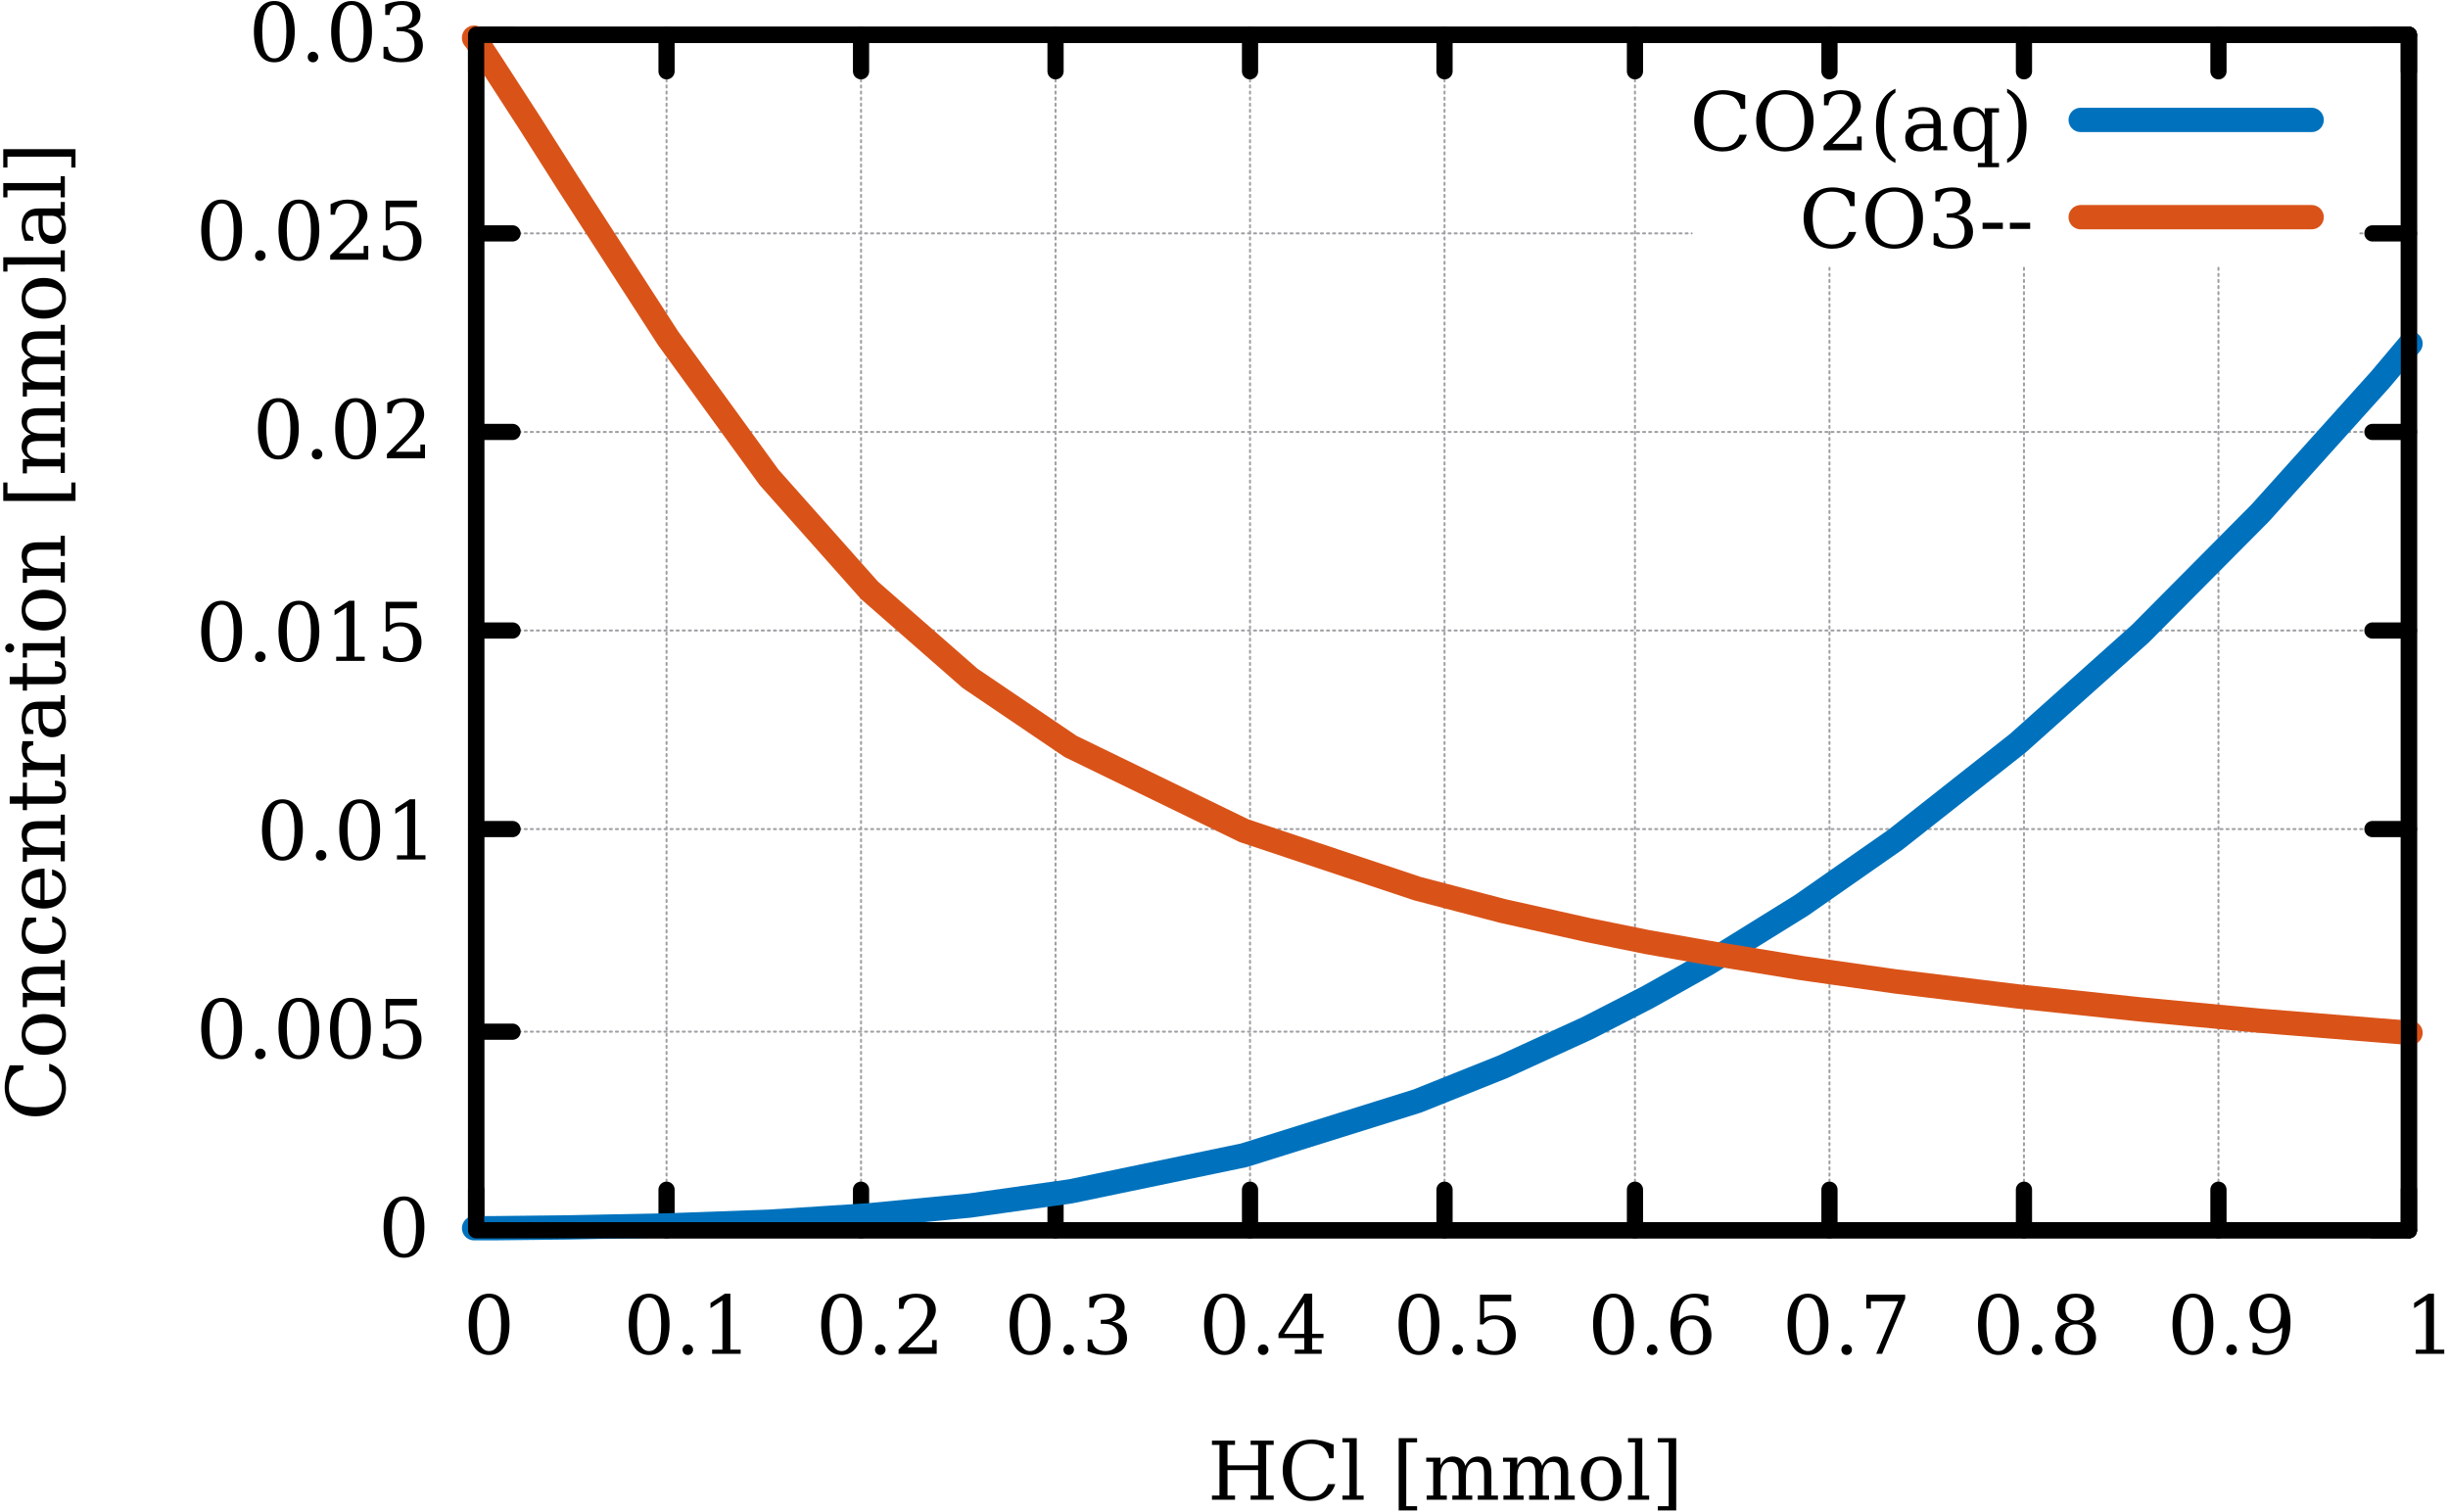 <?xml version="1.0" encoding="UTF-8" standalone="no"?>
<svg
   xmlns:dc="http://purl.org/dc/elements/1.1/"
   xmlns:cc="http://creativecommons.org/ns#"
   xmlns:rdf="http://www.w3.org/1999/02/22-rdf-syntax-ns#"
   xmlns:svg="http://www.w3.org/2000/svg"
   xmlns="http://www.w3.org/2000/svg"
   viewBox="0 0 805.333 497.333"
   height="497.333"
   width="805.333"
   xml:space="preserve"
   id="svg2"
   version="1.1"><defs
     id="defs6"><clipPath
       id="clipPath20"
       clipPathUnits="userSpaceOnUse"><path
         id="path18"
         d="M 0,0 H 640 V 480 H 0 Z" /></clipPath><clipPath
       id="clipPath38"
       clipPathUnits="userSpaceOnUse"><path
         style="clip-rule:evenodd"
         id="path36"
         d="M 0,0 H 1280 V 960 H 0 Z" /></clipPath></defs><g
     transform="matrix(1.333,0,0,-1.333,0,497.333)"
     id="g10"><g
       transform="translate(-9,-49)"
       id="g12"><g
         id="g14"><g
           clip-path="url(#clipPath20)"
           id="g16"><g
             transform="matrix(0.5,0,0,-0.5,0,480)"
             id="g22"><g
               id="g24"><g
                 id="g26" /></g><g
               id="g28"><g
                 id="g30" /></g><g
               id="g32"><g
                 clip-path="url(#clipPath38)"
                 id="g34"><g
                   id="g40" /><g
                   id="g42" /><g
                   transform="scale(2)"
                   id="g44"><path
                     id="path46"
                     style="fill:none;stroke:#a0a0a4;stroke-width:0.5;stroke-linecap:round;stroke-linejoin:round;stroke-miterlimit:10;stroke-dasharray:0.5, 1;stroke-dashoffset:0;stroke-opacity:1"
                     d="m 126.5,361.5 h 477" /><path
                     id="path48"
                     style="fill:none;stroke:#000000;stroke-width:4;stroke-linecap:round;stroke-linejoin:round;stroke-miterlimit:10;stroke-dasharray:none;stroke-opacity:1"
                     d="m 126.5,361.5 h 9" /><path
                     id="path50"
                     style="fill:none;stroke:#000000;stroke-width:4;stroke-linecap:round;stroke-linejoin:round;stroke-miterlimit:10;stroke-dasharray:none;stroke-opacity:1"
                     d="m 603.5,361.5 h -9" /></g><g
                   transform="matrix(2,0,0,2,192,736)"
                   id="g52" /><g
                   transform="matrix(2,0,0,2,192,736)"
                   id="g54" /><g
                   transform="matrix(2,0,0,2,192,736)"
                   id="g56"><g
                     id="g58"><g
                       id="text62"
                       style="font-variant:normal;font-weight:normal;font-size:20px;font-family:'DejaVu Serif';-inkscape-font-specification:DejaVuSerif;writing-mode:lr-tb;fill:#000000;fill-opacity:1;fill-rule:nonzero;stroke:none"
                       aria-label="	0"><path
                         id="path494"
                         style=""
                         d="m 12.701,-0.684 q 1.494,0 2.236,-1.641 0.742,-1.641 0.742,-4.951 0,-3.32 -0.742,-4.961 -0.742,-1.641 -2.236,-1.641 -1.494,0 -2.236,1.641 -0.742,1.641 -0.742,4.961 0,3.311 0.742,4.951 0.742,1.641 2.236,1.641 z m 0,0.967 q -2.373,0 -3.711,-1.992 -1.328,-1.992 -1.328,-5.566 0,-3.584 1.328,-5.576 1.338,-1.992 3.711,-1.992 2.383,0 3.711,1.992 1.328,1.992 1.328,5.576 0,3.574 -1.328,5.566 -1.328,1.992 -3.711,1.992 z" /></g></g></g><g
                   transform="scale(2)"
                   id="g64"><path
                     id="path66"
                     style="fill:none;stroke:#a0a0a4;stroke-width:0.5;stroke-linecap:round;stroke-linejoin:round;stroke-miterlimit:10;stroke-dasharray:0.5, 1;stroke-dashoffset:0;stroke-opacity:1"
                     d="m 126.5,312.5 h 477" /><path
                     id="path68"
                     style="fill:none;stroke:#000000;stroke-width:4;stroke-linecap:round;stroke-linejoin:round;stroke-miterlimit:10;stroke-dasharray:none;stroke-opacity:1"
                     d="m 126.5,312.5 h 9" /><path
                     id="path70"
                     style="fill:none;stroke:#000000;stroke-width:4;stroke-linecap:round;stroke-linejoin:round;stroke-miterlimit:10;stroke-dasharray:none;stroke-opacity:1"
                     d="m 603.5,312.5 h -9" /></g><g
                   transform="matrix(2,0,0,2,102,638)"
                   id="g72" /><g
                   transform="matrix(2,0,0,2,102,638)"
                   id="g74" /><g
                   transform="matrix(2,0,0,2,102,638)"
                   id="g76"><g
                     id="g78"><g
                       id="text82"
                       style="font-variant:normal;font-weight:normal;font-size:20px;font-family:'DejaVu Serif';-inkscape-font-specification:DejaVuSerif;writing-mode:lr-tb;fill:#000000;fill-opacity:1;fill-rule:nonzero;stroke:none"
                       aria-label="	0.005"><path
                         id="path497"
                         style=""
                         d="m 12.701,-0.684 q 1.494,0 2.236,-1.641 0.742,-1.641 0.742,-4.951 0,-3.32 -0.742,-4.961 -0.742,-1.641 -2.236,-1.641 -1.494,0 -2.236,1.641 -0.742,1.641 -0.742,4.961 0,3.311 0.742,4.951 0.742,1.641 2.236,1.641 z m 0,0.967 q -2.373,0 -3.711,-1.992 -1.328,-1.992 -1.328,-5.566 0,-3.584 1.328,-5.576 1.338,-1.992 3.711,-1.992 2.383,0 3.711,1.992 1.328,1.992 1.328,5.576 0,3.574 -1.328,5.566 -1.328,1.992 -3.711,1.992 z" /><path
                         id="path499"
                         style=""
                         d="m 20.947,-1.016 q 0,-0.547 0.371,-0.928 0.371,-0.381 0.928,-0.381 0.537,0 0.918,0.381 0.381,0.381 0.381,0.928 0,0.537 -0.381,0.918 -0.381,0.381 -0.918,0.381 -0.557,0 -0.928,-0.371 Q 20.947,-0.469 20.947,-1.016 Z" /><path
                         id="path501"
                         style=""
                         d="m 31.764,-0.684 q 1.494,0 2.236,-1.641 0.742,-1.641 0.742,-4.951 0,-3.32 -0.742,-4.961 -0.742,-1.641 -2.236,-1.641 -1.494,0 -2.236,1.641 -0.742,1.641 -0.742,4.961 0,3.311 0.742,4.951 0.742,1.641 2.236,1.641 z m 0,0.967 q -2.373,0 -3.711,-1.992 -1.328,-1.992 -1.328,-5.566 0,-3.584 1.328,-5.576 1.338,-1.992 3.711,-1.992 2.383,0 3.711,1.992 1.328,1.992 1.328,5.576 0,3.574 -1.328,5.566 -1.328,1.992 -3.711,1.992 z" /><path
                         id="path503"
                         style=""
                         d="m 44.482,-0.684 q 1.494,0 2.236,-1.641 0.742,-1.641 0.742,-4.951 0,-3.32 -0.742,-4.961 -0.742,-1.641 -2.236,-1.641 -1.494,0 -2.236,1.641 -0.742,1.641 -0.742,4.961 0,3.311 0.742,4.951 0.742,1.641 2.236,1.641 z m 0,0.967 q -2.373,0 -3.711,-1.992 -1.328,-1.992 -1.328,-5.566 0,-3.584 1.328,-5.576 1.338,-1.992 3.711,-1.992 2.383,0 3.711,1.992 1.328,1.992 1.328,5.576 0,3.574 -1.328,5.566 -1.328,1.992 -3.711,1.992 z" /><path
                         id="path505"
                         style=""
                         d="m 60.902,-14.58 v 1.602 h -6.68 v 4.18 q 0.508,-0.352 1.182,-0.527 0.684,-0.176 1.523,-0.176 2.363,0 3.73,1.309 1.367,1.309 1.367,3.574 0,2.314 -1.387,3.613 -1.377,1.289 -3.877,1.289 -1.006,0 -2.061,-0.244 -1.055,-0.244 -2.158,-0.742 v -2.832 h 1.104 q 0.088,1.387 0.879,2.119 0.801,0.732 2.236,0.732 1.543,0 2.373,-1.016 0.83,-1.016 0.83,-2.92 0,-1.895 -0.83,-2.9 -0.82,-1.016 -2.373,-1.016 -0.879,0 -1.553,0.312 -0.664,0.313 -1.182,0.967 H 53.188 v -7.324 z" /></g></g></g><g
                   transform="scale(2)"
                   id="g84"><path
                     id="path86"
                     style="fill:none;stroke:#a0a0a4;stroke-width:0.5;stroke-linecap:round;stroke-linejoin:round;stroke-miterlimit:10;stroke-dasharray:0.5, 1;stroke-dashoffset:0;stroke-opacity:1"
                     d="m 126.5,262.5 h 477" /><path
                     id="path88"
                     style="fill:none;stroke:#000000;stroke-width:4;stroke-linecap:round;stroke-linejoin:round;stroke-miterlimit:10;stroke-dasharray:none;stroke-opacity:1"
                     d="m 126.5,262.5 h 9" /><path
                     id="path90"
                     style="fill:none;stroke:#000000;stroke-width:4;stroke-linecap:round;stroke-linejoin:round;stroke-miterlimit:10;stroke-dasharray:none;stroke-opacity:1"
                     d="m 603.5,262.5 h -9" /></g><g
                   transform="matrix(2,0,0,2,132,540)"
                   id="g92" /><g
                   transform="matrix(2,0,0,2,132,540)"
                   id="g94" /><g
                   transform="matrix(2,0,0,2,132,540)"
                   id="g96"><g
                     id="g98"><g
                       id="text102"
                       style="font-variant:normal;font-weight:normal;font-size:20px;font-family:'DejaVu Serif';-inkscape-font-specification:DejaVuSerif;writing-mode:lr-tb;fill:#000000;fill-opacity:1;fill-rule:nonzero;stroke:none"
                       aria-label="	0.01"><path
                         id="path508"
                         style=""
                         d="m 12.701,-0.684 q 1.494,0 2.236,-1.641 0.742,-1.641 0.742,-4.951 0,-3.32 -0.742,-4.961 -0.742,-1.641 -2.236,-1.641 -1.494,0 -2.236,1.641 -0.742,1.641 -0.742,4.961 0,3.311 0.742,4.951 0.742,1.641 2.236,1.641 z m 0,0.967 q -2.373,0 -3.711,-1.992 -1.328,-1.992 -1.328,-5.566 0,-3.584 1.328,-5.576 1.338,-1.992 3.711,-1.992 2.383,0 3.711,1.992 1.328,1.992 1.328,5.576 0,3.574 -1.328,5.566 -1.328,1.992 -3.711,1.992 z" /><path
                         id="path510"
                         style=""
                         d="m 20.947,-1.016 q 0,-0.547 0.371,-0.928 0.371,-0.381 0.928,-0.381 0.537,0 0.918,0.381 0.381,0.381 0.381,0.928 0,0.537 -0.381,0.918 -0.381,0.381 -0.918,0.381 -0.557,0 -0.928,-0.371 Q 20.947,-0.469 20.947,-1.016 Z" /><path
                         id="path512"
                         style=""
                         d="m 31.764,-0.684 q 1.494,0 2.236,-1.641 0.742,-1.641 0.742,-4.951 0,-3.32 -0.742,-4.961 -0.742,-1.641 -2.236,-1.641 -1.494,0 -2.236,1.641 -0.742,1.641 -0.742,4.961 0,3.311 0.742,4.951 0.742,1.641 2.236,1.641 z m 0,0.967 q -2.373,0 -3.711,-1.992 -1.328,-1.992 -1.328,-5.566 0,-3.584 1.328,-5.576 1.338,-1.992 3.711,-1.992 2.383,0 3.711,1.992 1.328,1.992 1.328,5.576 0,3.574 -1.328,5.566 -1.328,1.992 -3.711,1.992 z" /><path
                         id="path514"
                         style=""
                         d="m 40.967,0 v -1.035 h 2.539 V -13.164 l -2.939,1.904 v -1.279 l 3.555,-2.305 h 1.348 v 13.809 h 2.539 V 0 Z" /></g></g></g><g
                   transform="scale(2)"
                   id="g104"><path
                     id="path106"
                     style="fill:none;stroke:#a0a0a4;stroke-width:0.5;stroke-linecap:round;stroke-linejoin:round;stroke-miterlimit:10;stroke-dasharray:0.5, 1;stroke-dashoffset:0;stroke-opacity:1"
                     d="m 126.5,213.5 h 477" /><path
                     id="path108"
                     style="fill:none;stroke:#000000;stroke-width:4;stroke-linecap:round;stroke-linejoin:round;stroke-miterlimit:10;stroke-dasharray:none;stroke-opacity:1"
                     d="m 126.5,213.5 h 9" /><path
                     id="path110"
                     style="fill:none;stroke:#000000;stroke-width:4;stroke-linecap:round;stroke-linejoin:round;stroke-miterlimit:10;stroke-dasharray:none;stroke-opacity:1"
                     d="m 603.5,213.5 h -9" /></g><g
                   transform="matrix(2,0,0,2,102,442)"
                   id="g112" /><g
                   transform="matrix(2,0,0,2,102,442)"
                   id="g114" /><g
                   transform="matrix(2,0,0,2,102,442)"
                   id="g116"><g
                     id="g118"><g
                       id="text122"
                       style="font-variant:normal;font-weight:normal;font-size:20px;font-family:'DejaVu Serif';-inkscape-font-specification:DejaVuSerif;writing-mode:lr-tb;fill:#000000;fill-opacity:1;fill-rule:nonzero;stroke:none"
                       aria-label="	0.015"><path
                         id="path517"
                         style=""
                         d="m 12.701,-0.684 q 1.494,0 2.236,-1.641 0.742,-1.641 0.742,-4.951 0,-3.32 -0.742,-4.961 -0.742,-1.641 -2.236,-1.641 -1.494,0 -2.236,1.641 -0.742,1.641 -0.742,4.961 0,3.311 0.742,4.951 0.742,1.641 2.236,1.641 z m 0,0.967 q -2.373,0 -3.711,-1.992 -1.328,-1.992 -1.328,-5.566 0,-3.584 1.328,-5.576 1.338,-1.992 3.711,-1.992 2.383,0 3.711,1.992 1.328,1.992 1.328,5.576 0,3.574 -1.328,5.566 -1.328,1.992 -3.711,1.992 z" /><path
                         id="path519"
                         style=""
                         d="m 20.947,-1.016 q 0,-0.547 0.371,-0.928 0.371,-0.381 0.928,-0.381 0.537,0 0.918,0.381 0.381,0.381 0.381,0.928 0,0.537 -0.381,0.918 -0.381,0.381 -0.918,0.381 -0.557,0 -0.928,-0.371 Q 20.947,-0.469 20.947,-1.016 Z" /><path
                         id="path521"
                         style=""
                         d="m 31.764,-0.684 q 1.494,0 2.236,-1.641 0.742,-1.641 0.742,-4.951 0,-3.32 -0.742,-4.961 -0.742,-1.641 -2.236,-1.641 -1.494,0 -2.236,1.641 -0.742,1.641 -0.742,4.961 0,3.311 0.742,4.951 0.742,1.641 2.236,1.641 z m 0,0.967 q -2.373,0 -3.711,-1.992 -1.328,-1.992 -1.328,-5.566 0,-3.584 1.328,-5.576 1.338,-1.992 3.711,-1.992 2.383,0 3.711,1.992 1.328,1.992 1.328,5.576 0,3.574 -1.328,5.566 -1.328,1.992 -3.711,1.992 z" /><path
                         id="path523"
                         style=""
                         d="m 40.967,0 v -1.035 h 2.539 V -13.164 l -2.939,1.904 v -1.279 l 3.555,-2.305 h 1.348 v 13.809 h 2.539 V 0 Z" /><path
                         id="path525"
                         style=""
                         d="m 60.902,-14.58 v 1.602 h -6.68 v 4.18 q 0.508,-0.352 1.182,-0.527 0.684,-0.176 1.523,-0.176 2.363,0 3.73,1.309 1.367,1.309 1.367,3.574 0,2.314 -1.387,3.613 -1.377,1.289 -3.877,1.289 -1.006,0 -2.061,-0.244 -1.055,-0.244 -2.158,-0.742 v -2.832 h 1.104 q 0.088,1.387 0.879,2.119 0.801,0.732 2.236,0.732 1.543,0 2.373,-1.016 0.83,-1.016 0.83,-2.92 0,-1.895 -0.83,-2.9 -0.82,-1.016 -2.373,-1.016 -0.879,0 -1.553,0.312 -0.664,0.313 -1.182,0.967 H 53.188 v -7.324 z" /></g></g></g><g
                   transform="scale(2)"
                   id="g124"><path
                     id="path126"
                     style="fill:none;stroke:#a0a0a4;stroke-width:0.5;stroke-linecap:round;stroke-linejoin:round;stroke-miterlimit:10;stroke-dasharray:0.5, 1;stroke-dashoffset:0;stroke-opacity:1"
                     d="m 126.5,164.5 h 477" /><path
                     id="path128"
                     style="fill:none;stroke:#000000;stroke-width:4;stroke-linecap:round;stroke-linejoin:round;stroke-miterlimit:10;stroke-dasharray:none;stroke-opacity:1"
                     d="m 126.5,164.5 h 9" /><path
                     id="path130"
                     style="fill:none;stroke:#000000;stroke-width:4;stroke-linecap:round;stroke-linejoin:round;stroke-miterlimit:10;stroke-dasharray:none;stroke-opacity:1"
                     d="m 603.5,164.5 h -9" /></g><g
                   transform="matrix(2,0,0,2,130,342)"
                   id="g132" /><g
                   transform="matrix(2,0,0,2,130,342)"
                   id="g134" /><g
                   transform="matrix(2,0,0,2,130,342)"
                   id="g136"><g
                     id="g138"><g
                       id="text142"
                       style="font-variant:normal;font-weight:normal;font-size:20px;font-family:'DejaVu Serif';-inkscape-font-specification:DejaVuSerif;writing-mode:lr-tb;fill:#000000;fill-opacity:1;fill-rule:nonzero;stroke:none"
                       aria-label="	0.02"><path
                         id="path528"
                         style=""
                         d="m 12.701,-0.684 q 1.494,0 2.236,-1.641 0.742,-1.641 0.742,-4.951 0,-3.32 -0.742,-4.961 -0.742,-1.641 -2.236,-1.641 -1.494,0 -2.236,1.641 -0.742,1.641 -0.742,4.961 0,3.311 0.742,4.951 0.742,1.641 2.236,1.641 z m 0,0.967 q -2.373,0 -3.711,-1.992 -1.328,-1.992 -1.328,-5.566 0,-3.584 1.328,-5.576 1.338,-1.992 3.711,-1.992 2.383,0 3.711,1.992 1.328,1.992 1.328,5.576 0,3.574 -1.328,5.566 -1.328,1.992 -3.711,1.992 z" /><path
                         id="path530"
                         style=""
                         d="m 20.947,-1.016 q 0,-0.547 0.371,-0.928 0.371,-0.381 0.928,-0.381 0.537,0 0.918,0.381 0.381,0.381 0.381,0.928 0,0.537 -0.381,0.918 -0.381,0.381 -0.918,0.381 -0.557,0 -0.928,-0.371 Q 20.947,-0.469 20.947,-1.016 Z" /><path
                         id="path532"
                         style=""
                         d="m 31.764,-0.684 q 1.494,0 2.236,-1.641 0.742,-1.641 0.742,-4.951 0,-3.32 -0.742,-4.961 -0.742,-1.641 -2.236,-1.641 -1.494,0 -2.236,1.641 -0.742,1.641 -0.742,4.961 0,3.311 0.742,4.951 0.742,1.641 2.236,1.641 z m 0,0.967 q -2.373,0 -3.711,-1.992 -1.328,-1.992 -1.328,-5.566 0,-3.584 1.328,-5.576 1.338,-1.992 3.711,-1.992 2.383,0 3.711,1.992 1.328,1.992 1.328,5.576 0,3.574 -1.328,5.566 -1.328,1.992 -3.711,1.992 z" /><path
                         id="path534"
                         style=""
                         d="m 40.684,-11.104 h -1.094 v -2.598 q 1.045,-0.557 2.1,-0.85 1.064,-0.293 2.08,-0.293 2.275,0 3.594,1.104 1.318,1.104 1.318,2.998 0,2.139 -2.988,5.117 -0.234,0.225 -0.352,0.342 l -3.682,3.682 h 6.084 v -1.797 h 1.143 V 0 h -9.404 v -1.064 l 4.424,-4.414 q 1.465,-1.465 2.09,-2.686 0.625,-1.23 0.625,-2.578 0,-1.475 -0.771,-2.305 -0.762,-0.83 -2.109,-0.83 -1.396,0 -2.158,0.693 -0.762,0.693 -0.898,2.08 z" /></g></g></g><g
                   transform="scale(2)"
                   id="g144"><path
                     id="path146"
                     style="fill:none;stroke:#a0a0a4;stroke-width:0.5;stroke-linecap:round;stroke-linejoin:round;stroke-miterlimit:10;stroke-dasharray:0.5, 1;stroke-dashoffset:0;stroke-opacity:1"
                     d="m 126.5,115.5 h 300" /><path
                     id="path148"
                     style="fill:none;stroke:#a0a0a4;stroke-width:0.5;stroke-linecap:round;stroke-linejoin:round;stroke-miterlimit:10;stroke-dasharray:0.5, 1;stroke-dashoffset:0;stroke-opacity:1"
                     d="m 591.5,115.5 h 12" /><path
                     id="path150"
                     style="fill:none;stroke:#000000;stroke-width:4;stroke-linecap:round;stroke-linejoin:round;stroke-miterlimit:10;stroke-dasharray:none;stroke-opacity:1"
                     d="m 126.5,115.5 h 9" /><path
                     id="path152"
                     style="fill:none;stroke:#000000;stroke-width:4;stroke-linecap:round;stroke-linejoin:round;stroke-miterlimit:10;stroke-dasharray:none;stroke-opacity:1"
                     d="m 603.5,115.5 h -9" /></g><g
                   transform="matrix(2,0,0,2,102,244)"
                   id="g154" /><g
                   transform="matrix(2,0,0,2,102,244)"
                   id="g156" /><g
                   transform="matrix(2,0,0,2,102,244)"
                   id="g158"><g
                     id="g160"><g
                       id="text164"
                       style="font-variant:normal;font-weight:normal;font-size:20px;font-family:'DejaVu Serif';-inkscape-font-specification:DejaVuSerif;writing-mode:lr-tb;fill:#000000;fill-opacity:1;fill-rule:nonzero;stroke:none"
                       aria-label="	0.025"><path
                         id="path537"
                         style=""
                         d="m 12.701,-0.684 q 1.494,0 2.236,-1.641 0.742,-1.641 0.742,-4.951 0,-3.32 -0.742,-4.961 -0.742,-1.641 -2.236,-1.641 -1.494,0 -2.236,1.641 -0.742,1.641 -0.742,4.961 0,3.311 0.742,4.951 0.742,1.641 2.236,1.641 z m 0,0.967 q -2.373,0 -3.711,-1.992 -1.328,-1.992 -1.328,-5.566 0,-3.584 1.328,-5.576 1.338,-1.992 3.711,-1.992 2.383,0 3.711,1.992 1.328,1.992 1.328,5.576 0,3.574 -1.328,5.566 -1.328,1.992 -3.711,1.992 z" /><path
                         id="path539"
                         style=""
                         d="m 20.947,-1.016 q 0,-0.547 0.371,-0.928 0.371,-0.381 0.928,-0.381 0.537,0 0.918,0.381 0.381,0.381 0.381,0.928 0,0.537 -0.381,0.918 -0.381,0.381 -0.918,0.381 -0.557,0 -0.928,-0.371 Q 20.947,-0.469 20.947,-1.016 Z" /><path
                         id="path541"
                         style=""
                         d="m 31.764,-0.684 q 1.494,0 2.236,-1.641 0.742,-1.641 0.742,-4.951 0,-3.32 -0.742,-4.961 -0.742,-1.641 -2.236,-1.641 -1.494,0 -2.236,1.641 -0.742,1.641 -0.742,4.961 0,3.311 0.742,4.951 0.742,1.641 2.236,1.641 z m 0,0.967 q -2.373,0 -3.711,-1.992 -1.328,-1.992 -1.328,-5.566 0,-3.584 1.328,-5.576 1.338,-1.992 3.711,-1.992 2.383,0 3.711,1.992 1.328,1.992 1.328,5.576 0,3.574 -1.328,5.566 -1.328,1.992 -3.711,1.992 z" /><path
                         id="path543"
                         style=""
                         d="m 40.684,-11.104 h -1.094 v -2.598 q 1.045,-0.557 2.1,-0.85 1.064,-0.293 2.08,-0.293 2.275,0 3.594,1.104 1.318,1.104 1.318,2.998 0,2.139 -2.988,5.117 -0.234,0.225 -0.352,0.342 l -3.682,3.682 h 6.084 v -1.797 h 1.143 V 0 h -9.404 v -1.064 l 4.424,-4.414 q 1.465,-1.465 2.09,-2.686 0.625,-1.23 0.625,-2.578 0,-1.475 -0.771,-2.305 -0.762,-0.83 -2.109,-0.83 -1.396,0 -2.158,0.693 -0.762,0.693 -0.898,2.08 z" /><path
                         id="path545"
                         style=""
                         d="m 60.902,-14.58 v 1.602 h -6.68 v 4.18 q 0.508,-0.352 1.182,-0.527 0.684,-0.176 1.523,-0.176 2.363,0 3.73,1.309 1.367,1.309 1.367,3.574 0,2.314 -1.387,3.613 -1.377,1.289 -3.877,1.289 -1.006,0 -2.061,-0.244 -1.055,-0.244 -2.158,-0.742 v -2.832 h 1.104 q 0.088,1.387 0.879,2.119 0.801,0.732 2.236,0.732 1.543,0 2.373,-1.016 0.83,-1.016 0.83,-2.92 0,-1.895 -0.83,-2.9 -0.82,-1.016 -2.373,-1.016 -0.879,0 -1.553,0.312 -0.664,0.313 -1.182,0.967 H 53.188 v -7.324 z" /></g></g></g><g
                   transform="scale(2)"
                   id="g166"><path
                     id="path168"
                     style="fill:none;stroke:#a0a0a4;stroke-width:0.5;stroke-linecap:round;stroke-linejoin:round;stroke-miterlimit:10;stroke-dasharray:0.5, 1;stroke-dashoffset:0;stroke-opacity:1"
                     d="m 126.5,66.5 h 477" /><path
                     id="path170"
                     style="fill:none;stroke:#000000;stroke-width:4;stroke-linecap:round;stroke-linejoin:round;stroke-miterlimit:10;stroke-dasharray:none;stroke-opacity:1"
                     d="m 126.5,66.5 h 9" /><path
                     id="path172"
                     style="fill:none;stroke:#000000;stroke-width:4;stroke-linecap:round;stroke-linejoin:round;stroke-miterlimit:10;stroke-dasharray:none;stroke-opacity:1"
                     d="m 603.5,66.5 h -9" /></g><g
                   transform="matrix(2,0,0,2,128,146)"
                   id="g174" /><g
                   transform="matrix(2,0,0,2,128,146)"
                   id="g176" /><g
                   transform="matrix(2,0,0,2,128,146)"
                   id="g178"><g
                     id="g180"><g
                       id="text184"
                       style="font-variant:normal;font-weight:normal;font-size:20px;font-family:'DejaVu Serif';-inkscape-font-specification:DejaVuSerif;writing-mode:lr-tb;fill:#000000;fill-opacity:1;fill-rule:nonzero;stroke:none"
                       aria-label="	0.03"><path
                         id="path548"
                         style=""
                         d="m 12.701,-0.684 q 1.494,0 2.236,-1.641 0.742,-1.641 0.742,-4.951 0,-3.32 -0.742,-4.961 -0.742,-1.641 -2.236,-1.641 -1.494,0 -2.236,1.641 -0.742,1.641 -0.742,4.961 0,3.311 0.742,4.951 0.742,1.641 2.236,1.641 z m 0,0.967 q -2.373,0 -3.711,-1.992 -1.328,-1.992 -1.328,-5.566 0,-3.584 1.328,-5.576 1.338,-1.992 3.711,-1.992 2.383,0 3.711,1.992 1.328,1.992 1.328,5.576 0,3.574 -1.328,5.566 -1.328,1.992 -3.711,1.992 z" /><path
                         id="path550"
                         style=""
                         d="m 20.947,-1.016 q 0,-0.547 0.371,-0.928 0.371,-0.381 0.928,-0.381 0.537,0 0.918,0.381 0.381,0.381 0.381,0.928 0,0.537 -0.381,0.918 -0.381,0.381 -0.918,0.381 -0.557,0 -0.928,-0.371 Q 20.947,-0.469 20.947,-1.016 Z" /><path
                         id="path552"
                         style=""
                         d="m 31.764,-0.684 q 1.494,0 2.236,-1.641 0.742,-1.641 0.742,-4.951 0,-3.32 -0.742,-4.961 -0.742,-1.641 -2.236,-1.641 -1.494,0 -2.236,1.641 -0.742,1.641 -0.742,4.961 0,3.311 0.742,4.951 0.742,1.641 2.236,1.641 z m 0,0.967 q -2.373,0 -3.711,-1.992 -1.328,-1.992 -1.328,-5.566 0,-3.584 1.328,-5.576 1.338,-1.992 3.711,-1.992 2.383,0 3.711,1.992 1.328,1.992 1.328,5.576 0,3.574 -1.328,5.566 -1.328,1.992 -3.711,1.992 z" /><path
                         id="path554"
                         style=""
                         d="m 40.068,-13.965 q 1.143,-0.43 2.188,-0.654 1.055,-0.225 1.973,-0.225 2.139,0 3.34,0.928 1.201,0.918 1.201,2.559 0,1.318 -0.83,2.207 -0.83,0.879 -2.354,1.191 1.797,0.254 2.783,1.309 0.996,1.045 0.996,2.715 0,2.041 -1.377,3.135 -1.367,1.084 -3.945,1.084 -1.143,0 -2.236,-0.244 -1.084,-0.244 -2.158,-0.742 v -2.832 h 1.094 q 0.098,1.406 0.947,2.129 0.85,0.723 2.393,0.723 1.494,0 2.354,-0.859 0.869,-0.869 0.869,-2.373 0,-1.719 -0.889,-2.598 -0.889,-0.889 -2.607,-0.889 h -0.928 v -0.996 h 0.488 q 1.709,0 2.559,-0.703 0.859,-0.713 0.859,-2.139 0,-1.279 -0.703,-1.953 -0.703,-0.684 -2.021,-0.684 -1.318,0 -2.051,0.625 -0.723,0.625 -0.85,1.855 h -1.094 z" /></g></g></g><g
                   transform="scale(2)"
                   id="g186"><path
                     id="path188"
                     style="fill:none;stroke:#a0a0a4;stroke-width:0.5;stroke-linecap:round;stroke-linejoin:round;stroke-miterlimit:10;stroke-dasharray:0.5, 1;stroke-dashoffset:0;stroke-opacity:1"
                     d="M 126.5,361.5 V 66.5" /><path
                     id="path190"
                     style="fill:none;stroke:#000000;stroke-width:4;stroke-linecap:round;stroke-linejoin:round;stroke-miterlimit:10;stroke-dasharray:none;stroke-opacity:1"
                     d="m 126.5,361.5 v -10" /><path
                     id="path192"
                     style="fill:none;stroke:#000000;stroke-width:4;stroke-linecap:round;stroke-linejoin:round;stroke-miterlimit:10;stroke-dasharray:none;stroke-opacity:1"
                     d="m 126.5,66.5 v 9" /></g><g
                   transform="matrix(2,0,0,2,234,784)"
                   id="g194" /><g
                   transform="matrix(2,0,0,2,234,784)"
                   id="g196" /><g
                   transform="matrix(2,0,0,2,234,784)"
                   id="g198"><g
                     id="g200"><g
                       id="text204"
                       style="font-variant:normal;font-weight:normal;font-size:20px;font-family:'DejaVu Serif';-inkscape-font-specification:DejaVuSerif;writing-mode:lr-tb;fill:#000000;fill-opacity:1;fill-rule:nonzero;stroke:none"
                       aria-label="	0"><path
                         id="path557"
                         style=""
                         d="m 12.701,-0.684 q 1.494,0 2.236,-1.641 0.742,-1.641 0.742,-4.951 0,-3.32 -0.742,-4.961 -0.742,-1.641 -2.236,-1.641 -1.494,0 -2.236,1.641 -0.742,1.641 -0.742,4.961 0,3.311 0.742,4.951 0.742,1.641 2.236,1.641 z m 0,0.967 q -2.373,0 -3.711,-1.992 -1.328,-1.992 -1.328,-5.566 0,-3.584 1.328,-5.576 1.338,-1.992 3.711,-1.992 2.383,0 3.711,1.992 1.328,1.992 1.328,5.576 0,3.574 -1.328,5.566 -1.328,1.992 -3.711,1.992 z" /></g></g></g><g
                   transform="scale(2)"
                   id="g206"><path
                     id="path208"
                     style="fill:none;stroke:#a0a0a4;stroke-width:0.5;stroke-linecap:round;stroke-linejoin:round;stroke-miterlimit:10;stroke-dasharray:0.5, 1;stroke-dashoffset:0;stroke-opacity:1"
                     d="M 173.5,361.5 V 66.5" /><path
                     id="path210"
                     style="fill:none;stroke:#000000;stroke-width:4;stroke-linecap:round;stroke-linejoin:round;stroke-miterlimit:10;stroke-dasharray:none;stroke-opacity:1"
                     d="m 173.5,361.5 v -10" /><path
                     id="path212"
                     style="fill:none;stroke:#000000;stroke-width:4;stroke-linecap:round;stroke-linejoin:round;stroke-miterlimit:10;stroke-dasharray:none;stroke-opacity:1"
                     d="m 173.5,66.5 v 9" /></g><g
                   transform="matrix(2,0,0,2,313,784)"
                   id="g214" /><g
                   transform="matrix(2,0,0,2,313,784)"
                   id="g216" /><g
                   transform="matrix(2,0,0,2,313,784)"
                   id="g218"><g
                     id="g220"><g
                       id="text224"
                       style="font-variant:normal;font-weight:normal;font-size:20px;font-family:'DejaVu Serif';-inkscape-font-specification:DejaVuSerif;writing-mode:lr-tb;fill:#000000;fill-opacity:1;fill-rule:nonzero;stroke:none"
                       aria-label="	0.1"><path
                         id="path560"
                         style=""
                         d="m 12.701,-0.684 q 1.494,0 2.236,-1.641 0.742,-1.641 0.742,-4.951 0,-3.32 -0.742,-4.961 -0.742,-1.641 -2.236,-1.641 -1.494,0 -2.236,1.641 -0.742,1.641 -0.742,4.961 0,3.311 0.742,4.951 0.742,1.641 2.236,1.641 z m 0,0.967 q -2.373,0 -3.711,-1.992 -1.328,-1.992 -1.328,-5.566 0,-3.584 1.328,-5.576 1.338,-1.992 3.711,-1.992 2.383,0 3.711,1.992 1.328,1.992 1.328,5.576 0,3.574 -1.328,5.566 -1.328,1.992 -3.711,1.992 z" /><path
                         id="path562"
                         style=""
                         d="m 20.947,-1.016 q 0,-0.547 0.371,-0.928 0.371,-0.381 0.928,-0.381 0.537,0 0.918,0.381 0.381,0.381 0.381,0.928 0,0.537 -0.381,0.918 -0.381,0.381 -0.918,0.381 -0.557,0 -0.928,-0.371 Q 20.947,-0.469 20.947,-1.016 Z" /><path
                         id="path564"
                         style=""
                         d="m 28.248,0 v -1.035 h 2.539 V -13.164 l -2.939,1.904 v -1.279 l 3.555,-2.305 H 32.75 v 13.809 h 2.539 V 0 Z" /></g></g></g><g
                   transform="scale(2)"
                   id="g226"><path
                     id="path228"
                     style="fill:none;stroke:#a0a0a4;stroke-width:0.5;stroke-linecap:round;stroke-linejoin:round;stroke-miterlimit:10;stroke-dasharray:0.5, 1;stroke-dashoffset:0;stroke-opacity:1"
                     d="M 221.5,361.5 V 66.5" /><path
                     id="path230"
                     style="fill:none;stroke:#000000;stroke-width:4;stroke-linecap:round;stroke-linejoin:round;stroke-miterlimit:10;stroke-dasharray:none;stroke-opacity:1"
                     d="m 221.5,361.5 v -10" /><path
                     id="path232"
                     style="fill:none;stroke:#000000;stroke-width:4;stroke-linecap:round;stroke-linejoin:round;stroke-miterlimit:10;stroke-dasharray:none;stroke-opacity:1"
                     d="m 221.5,66.5 v 9" /></g><g
                   transform="matrix(2,0,0,2,408,784)"
                   id="g234" /><g
                   transform="matrix(2,0,0,2,408,784)"
                   id="g236" /><g
                   transform="matrix(2,0,0,2,408,784)"
                   id="g238"><g
                     id="g240"><g
                       id="text244"
                       style="font-variant:normal;font-weight:normal;font-size:20px;font-family:'DejaVu Serif';-inkscape-font-specification:DejaVuSerif;writing-mode:lr-tb;fill:#000000;fill-opacity:1;fill-rule:nonzero;stroke:none"
                       aria-label="	0.2"><path
                         id="path567"
                         style=""
                         d="m 12.701,-0.684 q 1.494,0 2.236,-1.641 0.742,-1.641 0.742,-4.951 0,-3.32 -0.742,-4.961 -0.742,-1.641 -2.236,-1.641 -1.494,0 -2.236,1.641 -0.742,1.641 -0.742,4.961 0,3.311 0.742,4.951 0.742,1.641 2.236,1.641 z m 0,0.967 q -2.373,0 -3.711,-1.992 -1.328,-1.992 -1.328,-5.566 0,-3.584 1.328,-5.576 1.338,-1.992 3.711,-1.992 2.383,0 3.711,1.992 1.328,1.992 1.328,5.576 0,3.574 -1.328,5.566 -1.328,1.992 -3.711,1.992 z" /><path
                         id="path569"
                         style=""
                         d="m 20.947,-1.016 q 0,-0.547 0.371,-0.928 0.371,-0.381 0.928,-0.381 0.537,0 0.918,0.381 0.381,0.381 0.381,0.928 0,0.537 -0.381,0.918 -0.381,0.381 -0.918,0.381 -0.557,0 -0.928,-0.371 Q 20.947,-0.469 20.947,-1.016 Z" /><path
                         id="path571"
                         style=""
                         d="m 27.965,-11.104 h -1.094 v -2.598 q 1.045,-0.557 2.1,-0.85 1.064,-0.293 2.08,-0.293 2.275,0 3.594,1.104 1.318,1.104 1.318,2.998 0,2.139 -2.988,5.117 -0.234,0.225 -0.352,0.342 l -3.682,3.682 h 6.084 v -1.797 h 1.143 V 0 H 26.764 V -1.064 L 31.188,-5.479 q 1.465,-1.465 2.09,-2.686 0.625,-1.23 0.625,-2.578 0,-1.475 -0.771,-2.305 -0.762,-0.83 -2.109,-0.83 -1.396,0 -2.158,0.693 -0.762,0.693 -0.898,2.08 z" /></g></g></g><g
                   transform="scale(2)"
                   id="g246"><path
                     id="path248"
                     style="fill:none;stroke:#a0a0a4;stroke-width:0.5;stroke-linecap:round;stroke-linejoin:round;stroke-miterlimit:10;stroke-dasharray:0.5, 1;stroke-dashoffset:0;stroke-opacity:1"
                     d="M 269.5,361.5 V 66.5" /><path
                     id="path250"
                     style="fill:none;stroke:#000000;stroke-width:4;stroke-linecap:round;stroke-linejoin:round;stroke-miterlimit:10;stroke-dasharray:none;stroke-opacity:1"
                     d="m 269.5,361.5 v -10" /><path
                     id="path252"
                     style="fill:none;stroke:#000000;stroke-width:4;stroke-linecap:round;stroke-linejoin:round;stroke-miterlimit:10;stroke-dasharray:none;stroke-opacity:1"
                     d="m 269.5,66.5 v 9" /></g><g
                   transform="matrix(2,0,0,2,501,784)"
                   id="g254" /><g
                   transform="matrix(2,0,0,2,501,784)"
                   id="g256" /><g
                   transform="matrix(2,0,0,2,501,784)"
                   id="g258"><g
                     id="g260"><g
                       id="text264"
                       style="font-variant:normal;font-weight:normal;font-size:20px;font-family:'DejaVu Serif';-inkscape-font-specification:DejaVuSerif;writing-mode:lr-tb;fill:#000000;fill-opacity:1;fill-rule:nonzero;stroke:none"
                       aria-label="	0.3"><path
                         id="path574"
                         style=""
                         d="m 12.701,-0.684 q 1.494,0 2.236,-1.641 0.742,-1.641 0.742,-4.951 0,-3.32 -0.742,-4.961 -0.742,-1.641 -2.236,-1.641 -1.494,0 -2.236,1.641 -0.742,1.641 -0.742,4.961 0,3.311 0.742,4.951 0.742,1.641 2.236,1.641 z m 0,0.967 q -2.373,0 -3.711,-1.992 -1.328,-1.992 -1.328,-5.566 0,-3.584 1.328,-5.576 1.338,-1.992 3.711,-1.992 2.383,0 3.711,1.992 1.328,1.992 1.328,5.576 0,3.574 -1.328,5.566 -1.328,1.992 -3.711,1.992 z" /><path
                         id="path576"
                         style=""
                         d="m 20.947,-1.016 q 0,-0.547 0.371,-0.928 0.371,-0.381 0.928,-0.381 0.537,0 0.918,0.381 0.381,0.381 0.381,0.928 0,0.537 -0.381,0.918 -0.381,0.381 -0.918,0.381 -0.557,0 -0.928,-0.371 Q 20.947,-0.469 20.947,-1.016 Z" /><path
                         id="path578"
                         style=""
                         d="m 27.35,-13.965 q 1.143,-0.43 2.188,-0.654 1.055,-0.225 1.973,-0.225 2.139,0 3.34,0.928 1.201,0.918 1.201,2.559 0,1.318 -0.83,2.207 -0.83,0.879 -2.354,1.191 1.797,0.254 2.783,1.309 0.996,1.045 0.996,2.715 0,2.041 -1.377,3.135 -1.367,1.084 -3.945,1.084 -1.143,0 -2.236,-0.244 -1.084,-0.244 -2.158,-0.742 v -2.832 h 1.094 q 0.098,1.406 0.947,2.129 0.85,0.723 2.393,0.723 1.494,0 2.354,-0.859 0.869,-0.869 0.869,-2.373 0,-1.719 -0.889,-2.598 -0.889,-0.889 -2.607,-0.889 h -0.928 v -0.996 h 0.488 q 1.709,0 2.559,-0.703 0.859,-0.713 0.859,-2.139 0,-1.279 -0.703,-1.953 -0.703,-0.684 -2.021,-0.684 -1.318,0 -2.051,0.625 -0.723,0.625 -0.85,1.855 h -1.094 z" /></g></g></g><g
                   transform="scale(2)"
                   id="g266"><path
                     id="path268"
                     style="fill:none;stroke:#a0a0a4;stroke-width:0.5;stroke-linecap:round;stroke-linejoin:round;stroke-miterlimit:10;stroke-dasharray:0.5, 1;stroke-dashoffset:0;stroke-opacity:1"
                     d="M 317.5,361.5 V 66.5" /><path
                     id="path270"
                     style="fill:none;stroke:#000000;stroke-width:4;stroke-linecap:round;stroke-linejoin:round;stroke-miterlimit:10;stroke-dasharray:none;stroke-opacity:1"
                     d="m 317.5,361.5 v -10" /><path
                     id="path272"
                     style="fill:none;stroke:#000000;stroke-width:4;stroke-linecap:round;stroke-linejoin:round;stroke-miterlimit:10;stroke-dasharray:none;stroke-opacity:1"
                     d="m 317.5,66.5 v 9" /></g><g
                   transform="matrix(2,0,0,2,597,784)"
                   id="g274" /><g
                   transform="matrix(2,0,0,2,597,784)"
                   id="g276" /><g
                   transform="matrix(2,0,0,2,597,784)"
                   id="g278"><g
                     id="g280"><g
                       id="text284"
                       style="font-variant:normal;font-weight:normal;font-size:20px;font-family:'DejaVu Serif';-inkscape-font-specification:DejaVuSerif;writing-mode:lr-tb;fill:#000000;fill-opacity:1;fill-rule:nonzero;stroke:none"
                       aria-label="	0.4"><path
                         id="path581"
                         style=""
                         d="m 12.701,-0.684 q 1.494,0 2.236,-1.641 0.742,-1.641 0.742,-4.951 0,-3.32 -0.742,-4.961 -0.742,-1.641 -2.236,-1.641 -1.494,0 -2.236,1.641 -0.742,1.641 -0.742,4.961 0,3.311 0.742,4.951 0.742,1.641 2.236,1.641 z m 0,0.967 q -2.373,0 -3.711,-1.992 -1.328,-1.992 -1.328,-5.566 0,-3.584 1.328,-5.576 1.338,-1.992 3.711,-1.992 2.383,0 3.711,1.992 1.328,1.992 1.328,5.576 0,3.574 -1.328,5.566 -1.328,1.992 -3.711,1.992 z" /><path
                         id="path583"
                         style=""
                         d="m 20.947,-1.016 q 0,-0.547 0.371,-0.928 0.371,-0.381 0.928,-0.381 0.537,0 0.918,0.381 0.381,0.381 0.381,0.928 0,0.537 -0.381,0.918 -0.381,0.381 -0.918,0.381 -0.557,0 -0.928,-0.371 Q 20.947,-0.469 20.947,-1.016 Z" /><path
                         id="path585"
                         style=""
                         d="m 32.389,-4.941 v -7.754 l -4.98,7.754 z M 36.686,0 h -6.641 v -1.035 h 2.344 v -2.861 h -6.367 v -1.064 l 6.387,-9.883 h 1.934 v 9.902 H 37.125 v 1.045 h -2.783 v 2.861 h 2.344 z" /></g></g></g><g
                   transform="scale(2)"
                   id="g286"><path
                     id="path288"
                     style="fill:none;stroke:#a0a0a4;stroke-width:0.5;stroke-linecap:round;stroke-linejoin:round;stroke-miterlimit:10;stroke-dasharray:0.5, 1;stroke-dashoffset:0;stroke-opacity:1"
                     d="M 365.5,361.5 V 66.5" /><path
                     id="path290"
                     style="fill:none;stroke:#000000;stroke-width:4;stroke-linecap:round;stroke-linejoin:round;stroke-miterlimit:10;stroke-dasharray:none;stroke-opacity:1"
                     d="m 365.5,361.5 v -10" /><path
                     id="path292"
                     style="fill:none;stroke:#000000;stroke-width:4;stroke-linecap:round;stroke-linejoin:round;stroke-miterlimit:10;stroke-dasharray:none;stroke-opacity:1"
                     d="m 365.5,66.5 v 9" /></g><g
                   transform="matrix(2,0,0,2,693,784)"
                   id="g294" /><g
                   transform="matrix(2,0,0,2,693,784)"
                   id="g296" /><g
                   transform="matrix(2,0,0,2,693,784)"
                   id="g298"><g
                     id="g300"><g
                       id="text304"
                       style="font-variant:normal;font-weight:normal;font-size:20px;font-family:'DejaVu Serif';-inkscape-font-specification:DejaVuSerif;writing-mode:lr-tb;fill:#000000;fill-opacity:1;fill-rule:nonzero;stroke:none"
                       aria-label="	0.5"><path
                         id="path588"
                         style=""
                         d="m 12.701,-0.684 q 1.494,0 2.236,-1.641 0.742,-1.641 0.742,-4.951 0,-3.32 -0.742,-4.961 -0.742,-1.641 -2.236,-1.641 -1.494,0 -2.236,1.641 -0.742,1.641 -0.742,4.961 0,3.311 0.742,4.951 0.742,1.641 2.236,1.641 z m 0,0.967 q -2.373,0 -3.711,-1.992 -1.328,-1.992 -1.328,-5.566 0,-3.584 1.328,-5.576 1.338,-1.992 3.711,-1.992 2.383,0 3.711,1.992 1.328,1.992 1.328,5.576 0,3.574 -1.328,5.566 -1.328,1.992 -3.711,1.992 z" /><path
                         id="path590"
                         style=""
                         d="m 20.947,-1.016 q 0,-0.547 0.371,-0.928 0.371,-0.381 0.928,-0.381 0.537,0 0.918,0.381 0.381,0.381 0.381,0.928 0,0.537 -0.381,0.918 -0.381,0.381 -0.918,0.381 -0.557,0 -0.928,-0.371 Q 20.947,-0.469 20.947,-1.016 Z" /><path
                         id="path592"
                         style=""
                         d="m 35.465,-14.58 v 1.602 h -6.68 v 4.18 q 0.508,-0.352 1.182,-0.527 0.684,-0.176 1.523,-0.176 2.363,0 3.73,1.309 1.367,1.309 1.367,3.574 0,2.314 -1.387,3.613 -1.377,1.289 -3.877,1.289 -1.006,0 -2.061,-0.244 -1.055,-0.244 -2.158,-0.742 v -2.832 h 1.104 q 0.088,1.387 0.879,2.119 0.801,0.732 2.236,0.732 1.543,0 2.373,-1.016 0.83,-1.016 0.83,-2.92 0,-1.895 -0.83,-2.9 -0.82,-1.016 -2.373,-1.016 -0.879,0 -1.553,0.312 -0.664,0.313 -1.182,0.967 H 27.75 v -7.324 z" /></g></g></g><g
                   transform="scale(2)"
                   id="g306"><path
                     id="path308"
                     style="fill:none;stroke:#a0a0a4;stroke-width:0.5;stroke-linecap:round;stroke-linejoin:round;stroke-miterlimit:10;stroke-dasharray:0.5, 1;stroke-dashoffset:0;stroke-opacity:1"
                     d="M 412.5,361.5 V 66.5" /><path
                     id="path310"
                     style="fill:none;stroke:#000000;stroke-width:4;stroke-linecap:round;stroke-linejoin:round;stroke-miterlimit:10;stroke-dasharray:none;stroke-opacity:1"
                     d="m 412.5,361.5 v -10" /><path
                     id="path312"
                     style="fill:none;stroke:#000000;stroke-width:4;stroke-linecap:round;stroke-linejoin:round;stroke-miterlimit:10;stroke-dasharray:none;stroke-opacity:1"
                     d="m 412.5,66.5 v 9" /></g><g
                   transform="matrix(2,0,0,2,789,784)"
                   id="g314" /><g
                   transform="matrix(2,0,0,2,789,784)"
                   id="g316" /><g
                   transform="matrix(2,0,0,2,789,784)"
                   id="g318"><g
                     id="g320"><g
                       id="text324"
                       style="font-variant:normal;font-weight:normal;font-size:20px;font-family:'DejaVu Serif';-inkscape-font-specification:DejaVuSerif;writing-mode:lr-tb;fill:#000000;fill-opacity:1;fill-rule:nonzero;stroke:none"
                       aria-label="	0.6"><path
                         id="path595"
                         style=""
                         d="m 12.701,-0.684 q 1.494,0 2.236,-1.641 0.742,-1.641 0.742,-4.951 0,-3.32 -0.742,-4.961 -0.742,-1.641 -2.236,-1.641 -1.494,0 -2.236,1.641 -0.742,1.641 -0.742,4.961 0,3.311 0.742,4.951 0.742,1.641 2.236,1.641 z m 0,0.967 q -2.373,0 -3.711,-1.992 -1.328,-1.992 -1.328,-5.566 0,-3.584 1.328,-5.576 1.338,-1.992 3.711,-1.992 2.383,0 3.711,1.992 1.328,1.992 1.328,5.576 0,3.574 -1.328,5.566 -1.328,1.992 -3.711,1.992 z" /><path
                         id="path597"
                         style=""
                         d="m 20.947,-1.016 q 0,-0.547 0.371,-0.928 0.371,-0.381 0.928,-0.381 0.537,0 0.918,0.381 0.381,0.381 0.381,0.928 0,0.537 -0.381,0.918 -0.381,0.381 -0.918,0.381 -0.557,0 -0.928,-0.371 Q 20.947,-0.469 20.947,-1.016 Z" /><path
                         id="path599"
                         style=""
                         d="m 31.949,-0.684 q 1.377,0 2.119,-1.006 0.742,-1.016 0.742,-2.91 0,-1.895 -0.742,-2.9 -0.742,-1.016 -2.119,-1.016 -1.396,0 -2.129,0.977 -0.732,0.977 -0.732,2.822 0,1.943 0.742,2.988 0.742,1.045 2.119,1.045 z M 28.766,-8.027 q 0.664,-0.732 1.504,-1.094 0.84,-0.361 1.895,-0.361 2.178,0 3.438,1.309 1.27,1.309 1.27,3.574 0,2.217 -1.367,3.555 -1.357,1.328 -3.633,1.328 -2.471,0 -3.799,-1.836 -1.328,-1.846 -1.328,-5.264 0,-3.828 1.572,-5.928 1.572,-2.1 4.434,-2.1 0.771,0 1.621,0.146 0.85,0.146 1.738,0.439 v 2.402 h -1.104 q -0.117,-0.986 -0.752,-1.504 -0.635,-0.518 -1.709,-0.518 -1.895,0 -2.822,1.436 -0.928,1.436 -0.957,4.414 z" /></g></g></g><g
                   transform="scale(2)"
                   id="g326"><path
                     id="path328"
                     style="fill:none;stroke:#a0a0a4;stroke-width:0.5;stroke-linecap:round;stroke-linejoin:round;stroke-miterlimit:10;stroke-dasharray:0.5, 1;stroke-dashoffset:0;stroke-opacity:1"
                     d="m 460.5,361.5 v -238" /><path
                     id="path330"
                     style="fill:none;stroke:#a0a0a4;stroke-width:0.5;stroke-linecap:round;stroke-linejoin:round;stroke-miterlimit:10;stroke-dasharray:0.5, 1;stroke-dashoffset:0;stroke-opacity:1"
                     d="m 460.5,75.5 v -9" /><path
                     id="path332"
                     style="fill:none;stroke:#000000;stroke-width:4;stroke-linecap:round;stroke-linejoin:round;stroke-miterlimit:10;stroke-dasharray:none;stroke-opacity:1"
                     d="m 460.5,361.5 v -10" /><path
                     id="path334"
                     style="fill:none;stroke:#000000;stroke-width:4;stroke-linecap:round;stroke-linejoin:round;stroke-miterlimit:10;stroke-dasharray:none;stroke-opacity:1"
                     d="m 460.5,66.5 v 9" /></g><g
                   transform="matrix(2,0,0,2,885,784)"
                   id="g336" /><g
                   transform="matrix(2,0,0,2,885,784)"
                   id="g338" /><g
                   transform="matrix(2,0,0,2,885,784)"
                   id="g340"><g
                     id="g342"><g
                       id="text346"
                       style="font-variant:normal;font-weight:normal;font-size:20px;font-family:'DejaVu Serif';-inkscape-font-specification:DejaVuSerif;writing-mode:lr-tb;fill:#000000;fill-opacity:1;fill-rule:nonzero;stroke:none"
                       aria-label="	0.7"><path
                         id="path602"
                         style=""
                         d="m 12.701,-0.684 q 1.494,0 2.236,-1.641 0.742,-1.641 0.742,-4.951 0,-3.32 -0.742,-4.961 -0.742,-1.641 -2.236,-1.641 -1.494,0 -2.236,1.641 -0.742,1.641 -0.742,4.961 0,3.311 0.742,4.951 0.742,1.641 2.236,1.641 z m 0,0.967 q -2.373,0 -3.711,-1.992 -1.328,-1.992 -1.328,-5.566 0,-3.584 1.328,-5.576 1.338,-1.992 3.711,-1.992 2.383,0 3.711,1.992 1.328,1.992 1.328,5.576 0,3.574 -1.328,5.566 -1.328,1.992 -3.711,1.992 z" /><path
                         id="path604"
                         style=""
                         d="m 20.947,-1.016 q 0,-0.547 0.371,-0.928 0.371,-0.381 0.928,-0.381 0.537,0 0.918,0.381 0.381,0.381 0.381,0.928 0,0.537 -0.381,0.918 -0.381,0.381 -0.918,0.381 -0.557,0 -0.928,-0.371 Q 20.947,-0.469 20.947,-1.016 Z" /><path
                         id="path606"
                         style=""
                         d="M 36.686,-13.584 30.982,0 h -1.455 l 5.439,-12.979 h -6.738 v 1.797 h -1.143 v -3.398 h 9.6 z" /></g></g></g><g
                   transform="scale(2)"
                   id="g348"><path
                     id="path350"
                     style="fill:none;stroke:#a0a0a4;stroke-width:0.5;stroke-linecap:round;stroke-linejoin:round;stroke-miterlimit:10;stroke-dasharray:0.5, 1;stroke-dashoffset:0;stroke-opacity:1"
                     d="m 508.5,361.5 v -238" /><path
                     id="path352"
                     style="fill:none;stroke:#a0a0a4;stroke-width:0.5;stroke-linecap:round;stroke-linejoin:round;stroke-miterlimit:10;stroke-dasharray:0.5, 1;stroke-dashoffset:0;stroke-opacity:1"
                     d="m 508.5,75.5 v -9" /><path
                     id="path354"
                     style="fill:none;stroke:#000000;stroke-width:4;stroke-linecap:round;stroke-linejoin:round;stroke-miterlimit:10;stroke-dasharray:none;stroke-opacity:1"
                     d="m 508.5,361.5 v -10" /><path
                     id="path356"
                     style="fill:none;stroke:#000000;stroke-width:4;stroke-linecap:round;stroke-linejoin:round;stroke-miterlimit:10;stroke-dasharray:none;stroke-opacity:1"
                     d="m 508.5,66.5 v 9" /></g><g
                   transform="matrix(2,0,0,2,979,784)"
                   id="g358" /><g
                   transform="matrix(2,0,0,2,979,784)"
                   id="g360" /><g
                   transform="matrix(2,0,0,2,979,784)"
                   id="g362"><g
                     id="g364"><g
                       id="text368"
                       style="font-variant:normal;font-weight:normal;font-size:20px;font-family:'DejaVu Serif';-inkscape-font-specification:DejaVuSerif;writing-mode:lr-tb;fill:#000000;fill-opacity:1;fill-rule:nonzero;stroke:none"
                       aria-label="	0.8"><path
                         id="path609"
                         style=""
                         d="m 12.701,-0.684 q 1.494,0 2.236,-1.641 0.742,-1.641 0.742,-4.951 0,-3.32 -0.742,-4.961 -0.742,-1.641 -2.236,-1.641 -1.494,0 -2.236,1.641 -0.742,1.641 -0.742,4.961 0,3.311 0.742,4.951 0.742,1.641 2.236,1.641 z m 0,0.967 q -2.373,0 -3.711,-1.992 -1.328,-1.992 -1.328,-5.566 0,-3.584 1.328,-5.576 1.338,-1.992 3.711,-1.992 2.383,0 3.711,1.992 1.328,1.992 1.328,5.576 0,3.574 -1.328,5.566 -1.328,1.992 -3.711,1.992 z" /><path
                         id="path611"
                         style=""
                         d="m 20.947,-1.016 q 0,-0.547 0.371,-0.928 0.371,-0.381 0.928,-0.381 0.537,0 0.918,0.381 0.381,0.381 0.381,0.928 0,0.537 -0.381,0.918 -0.381,0.381 -0.918,0.381 -0.557,0 -0.928,-0.371 Q 20.947,-0.469 20.947,-1.016 Z" /><path
                         id="path613"
                         style=""
                         d="m 34.723,-3.984 q 0,-1.562 -0.781,-2.422 -0.771,-0.869 -2.178,-0.869 -1.406,0 -2.188,0.869 -0.771,0.859 -0.771,2.422 0,1.572 0.771,2.441 0.781,0.859 2.188,0.859 1.406,0 2.178,-0.859 0.781,-0.869 0.781,-2.441 z m -0.4,-7.08 q 0,-1.328 -0.674,-2.07 -0.674,-0.742 -1.885,-0.742 -1.201,0 -1.885,0.742 -0.674,0.742 -0.674,2.07 0,1.338 0.674,2.08 0.684,0.742 1.885,0.742 1.211,0 1.885,-0.742 0.674,-0.742 0.674,-2.08 z m -1.055,3.301 q 1.66,0.225 2.588,1.23 0.928,0.996 0.928,2.549 0,2.051 -1.299,3.164 -1.299,1.104 -3.721,1.104 -2.412,0 -3.721,-1.104 -1.299,-1.113 -1.299,-3.164 0,-1.553 0.928,-2.549 0.928,-1.006 2.598,-1.23 -1.475,-0.264 -2.266,-1.113 -0.781,-0.859 -0.781,-2.187 0,-1.758 1.211,-2.764 1.211,-1.016 3.33,-1.016 2.119,0 3.33,1.016 1.211,1.006 1.211,2.764 0,1.328 -0.791,2.187 -0.781,0.85 -2.246,1.113 z" /></g></g></g><g
                   transform="scale(2)"
                   id="g370"><path
                     id="path372"
                     style="fill:none;stroke:#a0a0a4;stroke-width:0.5;stroke-linecap:round;stroke-linejoin:round;stroke-miterlimit:10;stroke-dasharray:0.5, 1;stroke-dashoffset:0;stroke-opacity:1"
                     d="m 556.5,361.5 v -238" /><path
                     id="path374"
                     style="fill:none;stroke:#a0a0a4;stroke-width:0.5;stroke-linecap:round;stroke-linejoin:round;stroke-miterlimit:10;stroke-dasharray:0.5, 1;stroke-dashoffset:0;stroke-opacity:1"
                     d="m 556.5,75.5 v -9" /><path
                     id="path376"
                     style="fill:none;stroke:#000000;stroke-width:4;stroke-linecap:round;stroke-linejoin:round;stroke-miterlimit:10;stroke-dasharray:none;stroke-opacity:1"
                     d="m 556.5,361.5 v -10" /><path
                     id="path378"
                     style="fill:none;stroke:#000000;stroke-width:4;stroke-linecap:round;stroke-linejoin:round;stroke-miterlimit:10;stroke-dasharray:none;stroke-opacity:1"
                     d="m 556.5,66.5 v 9" /></g><g
                   transform="matrix(2,0,0,2,1075,784)"
                   id="g380" /><g
                   transform="matrix(2,0,0,2,1075,784)"
                   id="g382" /><g
                   transform="matrix(2,0,0,2,1075,784)"
                   id="g384"><g
                     id="g386"><g
                       id="text390"
                       style="font-variant:normal;font-weight:normal;font-size:20px;font-family:'DejaVu Serif';-inkscape-font-specification:DejaVuSerif;writing-mode:lr-tb;fill:#000000;fill-opacity:1;fill-rule:nonzero;stroke:none"
                       aria-label="	0.9"><path
                         id="path616"
                         style=""
                         d="m 12.701,-0.684 q 1.494,0 2.236,-1.641 0.742,-1.641 0.742,-4.951 0,-3.32 -0.742,-4.961 -0.742,-1.641 -2.236,-1.641 -1.494,0 -2.236,1.641 -0.742,1.641 -0.742,4.961 0,3.311 0.742,4.951 0.742,1.641 2.236,1.641 z m 0,0.967 q -2.373,0 -3.711,-1.992 -1.328,-1.992 -1.328,-5.566 0,-3.584 1.328,-5.576 1.338,-1.992 3.711,-1.992 2.383,0 3.711,1.992 1.328,1.992 1.328,5.576 0,3.574 -1.328,5.566 -1.328,1.992 -3.711,1.992 z" /><path
                         id="path618"
                         style=""
                         d="m 20.947,-1.016 q 0,-0.547 0.371,-0.928 0.371,-0.381 0.928,-0.381 0.537,0 0.918,0.381 0.381,0.381 0.381,0.928 0,0.537 -0.381,0.918 -0.381,0.381 -0.918,0.381 -0.557,0 -0.928,-0.371 Q 20.947,-0.469 20.947,-1.016 Z" /><path
                         id="path620"
                         style=""
                         d="m 34.762,-6.533 q -0.654,0.732 -1.504,1.094 -0.85,0.361 -1.914,0.361 -2.168,0 -3.428,-1.309 -1.25,-1.309 -1.25,-3.574 0,-2.217 1.357,-3.545 1.367,-1.338 3.643,-1.338 2.471,0 3.789,1.846 1.328,1.836 1.328,5.254 0,3.828 -1.572,5.928 -1.572,2.1 -4.424,2.1 -0.771,0 -1.621,-0.146 -0.85,-0.146 -1.738,-0.439 V -2.725 h 1.094 q 0.127,0.986 0.762,1.514 0.635,0.527 1.699,0.527 1.895,0 2.822,-1.426 0.928,-1.436 0.957,-4.424 z m -3.174,-7.344 q -1.387,0 -2.129,1.016 -0.732,1.006 -0.732,2.9 0,1.895 0.732,2.91 0.742,1.016 2.129,1.016 1.387,0 2.119,-0.977 0.742,-0.986 0.742,-2.832 0,-1.943 -0.742,-2.988 -0.742,-1.045 -2.119,-1.045 z" /></g></g></g><g
                   transform="scale(2)"
                   id="g392"><path
                     id="path394"
                     style="fill:none;stroke:#a0a0a4;stroke-width:0.5;stroke-linecap:round;stroke-linejoin:round;stroke-miterlimit:10;stroke-dasharray:0.5, 1;stroke-dashoffset:0;stroke-opacity:1"
                     d="M 603.5,361.5 V 66.5" /><path
                     id="path396"
                     style="fill:none;stroke:#000000;stroke-width:4;stroke-linecap:round;stroke-linejoin:round;stroke-miterlimit:10;stroke-dasharray:none;stroke-opacity:1"
                     d="m 603.5,361.5 v -10" /><path
                     id="path398"
                     style="fill:none;stroke:#000000;stroke-width:4;stroke-linecap:round;stroke-linejoin:round;stroke-miterlimit:10;stroke-dasharray:none;stroke-opacity:1"
                     d="m 603.5,66.5 v 9" /></g><g
                   transform="matrix(2,0,0,2,1192,784)"
                   id="g400" /><g
                   transform="matrix(2,0,0,2,1192,784)"
                   id="g402" /><g
                   transform="matrix(2,0,0,2,1192,784)"
                   id="g404"><g
                     id="g406"><g
                       id="text410"
                       style="font-variant:normal;font-weight:normal;font-size:20px;font-family:'DejaVu Serif';-inkscape-font-specification:DejaVuSerif;writing-mode:lr-tb;fill:#000000;fill-opacity:1;fill-rule:nonzero;stroke:none"
                       aria-label="	1"><path
                         id="path623"
                         style=""
                         d="M 9.186,0 V -1.035 H 11.725 V -13.164 l -2.939,1.904 v -1.279 L 12.34,-14.844 H 13.688 v 13.809 h 2.539 V 0 Z" /></g></g></g><g
                   transform="scale(2)"
                   id="g412"><path
                     id="path414"
                     style="fill:none;stroke:#000000;stroke-width:4;stroke-linecap:round;stroke-linejoin:round;stroke-miterlimit:10;stroke-dasharray:none;stroke-opacity:1"
                     d="m 126.5,66.5 v 295 h 477 v -295 z" /></g><g
                   transform="matrix(0,-2,2,0,50,669)"
                   id="g416" /><g
                   transform="matrix(0,-2,2,0,50,669)"
                   id="g418" /><g
                   transform="matrix(0,-2,2,0,50,669)"
                   id="g420"><g
                     id="g422"><g
                       id="text426"
                       style="font-variant:normal;font-weight:normal;font-size:20px;font-family:'DejaVu Serif';-inkscape-font-specification:DejaVuSerif;writing-mode:lr-tb;fill:#000000;fill-opacity:1;fill-rule:nonzero;stroke:none"
                       aria-label="Concentration	[mmolal]"><path
                         id="path626"
                         style=""
                         d="m 14.102,-3.857 q -0.645,2.041 -2.168,3.096 -1.514,1.045 -3.838,1.045 -1.426,0 -2.646,-0.488 Q 4.229,-0.693 3.281,-1.641 2.188,-2.734 1.65,-4.121 1.123,-5.518 1.123,-7.275 q 0,-3.398 1.963,-5.479 1.963,-2.09 5.176,-2.09 1.191,0 2.539,0.312 1.348,0.312 2.9,0.947 v 3.359 h -1.104 q -0.361,-1.836 -1.455,-2.705 -1.084,-0.869 -3.047,-0.869 -2.334,0 -3.535,1.66 -1.201,1.65 -1.201,4.863 0,3.203 1.201,4.863 1.201,1.65 3.535,1.65 1.631,0 2.686,-0.771 1.055,-0.781 1.523,-2.324 z" /><path
                         id="path628"
                         style=""
                         d="m 21.312,-0.684 q 1.445,0 2.178,-1.143 0.742,-1.143 0.742,-3.369 0,-2.227 -0.742,-3.359 -0.732,-1.143 -2.178,-1.143 -1.445,0 -2.188,1.143 -0.732,1.133 -0.732,3.359 0,2.227 0.742,3.369 0.742,1.143 2.178,1.143 z m 0,0.967 q -2.266,0 -3.643,-1.494 -1.377,-1.504 -1.377,-3.984 0,-2.48 1.367,-3.975 1.377,-1.494 3.652,-1.494 2.275,0 3.643,1.494 1.377,1.494 1.377,3.975 0,2.48 -1.377,3.984 -1.367,1.494 -3.643,1.494 z" /><path
                         id="path630"
                         style=""
                         d="m 28.148,0 v -1.035 h 1.621 v -8.301 h -1.719 v -1.045 h 3.516 v 1.846 q 0.498,-1.055 1.289,-1.592 0.801,-0.537 1.855,-0.537 1.719,0 2.529,0.986 0.811,0.986 0.811,3.076 v 5.566 h 1.602 V 0 h -4.961 v -1.035 h 1.553 v -5 q 0,-1.904 -0.469,-2.607 -0.469,-0.713 -1.65,-0.713 -1.25,0 -1.904,0.918 -0.654,0.908 -0.654,2.656 v 4.746 h 1.562 V 0 Z" /><path
                         id="path632"
                         style=""
                         d="m 50.486,-3.115 q -0.381,1.66 -1.465,2.529 -1.084,0.869 -2.803,0.869 -2.266,0 -3.643,-1.494 -1.377,-1.504 -1.377,-3.984 0,-2.49 1.377,-3.975 1.377,-1.494 3.643,-1.494 0.986,0 1.963,0.234 0.977,0.225 1.963,0.693 v 2.656 h -1.045 q -0.205,-1.367 -0.898,-1.992 -0.684,-0.625 -1.963,-0.625 -1.455,0 -2.197,1.133 -0.742,1.123 -0.742,3.369 0,2.246 0.732,3.379 0.742,1.133 2.207,1.133 1.162,0 1.855,-0.605 0.693,-0.605 0.947,-1.826 z" /><path
                         id="path634"
                         style=""
                         d="m 62.23,-5 h -7.744 v 0.078 q 0,2.1 0.791,3.174 0.791,1.064 2.334,1.064 1.182,0 1.934,-0.615 0.762,-0.625 1.064,-1.846 h 1.445 q -0.43,1.709 -1.592,2.568 -1.152,0.859 -3.037,0.859 -2.275,0 -3.662,-1.494 -1.377,-1.504 -1.377,-3.984 0,-2.461 1.357,-3.965 1.357,-1.504 3.564,-1.504 2.354,0 3.613,1.455 Q 62.182,-7.764 62.23,-5 Z m -2.119,-1.035 q -0.059,-1.816 -0.771,-2.734 -0.703,-0.928 -2.031,-0.928 -1.24,0 -1.953,0.928 -0.713,0.928 -0.869,2.734 z" /><path
                         id="path636"
                         style=""
                         d="m 64.039,0 v -1.035 h 1.621 v -8.301 h -1.719 v -1.045 h 3.516 v 1.846 q 0.498,-1.055 1.289,-1.592 0.801,-0.537 1.855,-0.537 1.719,0 2.529,0.986 0.811,0.986 0.811,3.076 v 5.566 h 1.602 V 0 h -4.961 v -1.035 h 1.553 v -5 q 0,-1.904 -0.469,-2.607 -0.469,-0.713 -1.65,-0.713 -1.25,0 -1.904,0.918 -0.654,0.908 -0.654,2.656 v 4.746 h 1.562 V 0 Z" /><path
                         id="path638"
                         style=""
                         d="m 78.252,-9.336 h -1.582 v -1.045 h 1.582 v -3.223 h 1.807 v 3.223 H 83.438 v 1.045 h -3.379 v 6.592 q 0,1.318 0.254,1.689 0.254,0.371 0.938,0.371 0.703,0 1.025,-0.41 0.322,-0.42 0.342,-1.348 h 1.357 q -0.078,1.416 -0.771,2.07 -0.693,0.654 -2.109,0.654 -1.553,0 -2.197,-0.684 Q 78.252,-1.094 78.252,-2.744 Z" /><path
                         id="path640"
                         style=""
                         d="m 93.686,-10.4 v 2.598 h -1.035 q -0.049,-0.771 -0.43,-1.152 -0.381,-0.381 -1.113,-0.381 -1.328,0 -2.041,0.918 Q 88.363,-7.5 88.363,-5.781 v 4.746 h 2.08 V 0 h -5.498 v -1.035 h 1.621 v -8.32 h -1.719 v -1.025 h 3.516 v 1.846 q 0.527,-1.084 1.357,-1.602 0.83,-0.527 2.021,-0.527 0.439,0 0.918,0.068 0.488,0.068 1.025,0.195 z" /><path
                         id="path642"
                         style=""
                         d="m 101.631,-3.262 v -2.197 h -2.314 q -1.338,0 -1.992,0.576 -0.654,0.576 -0.654,1.768 0,1.084 0.664,1.719 0.664,0.635 1.797,0.635 1.123,0 1.807,-0.693 0.693,-0.693 0.693,-1.807 z m 1.797,-3.223 v 5.449 h 1.602 V 0 h -3.398 v -1.123 q -0.596,0.723 -1.377,1.064 -0.781,0.342 -1.826,0.342 -1.729,0 -2.744,-0.918 -1.016,-0.918 -1.016,-2.48 0,-1.611 1.162,-2.5 1.162,-0.889 3.281,-0.889 h 2.52 v -0.713 q 0,-1.182 -0.723,-1.826 -0.713,-0.654 -2.012,-0.654 -1.074,0 -1.709,0.488 -0.635,0.488 -0.791,1.445 H 95.469 v -2.1 q 0.938,-0.4 1.816,-0.596 0.889,-0.205 1.729,-0.205 2.158,0 3.281,1.074 1.133,1.064 1.133,3.105 z" /><path
                         id="path644"
                         style=""
                         d="m 107.752,-9.336 h -1.582 v -1.045 h 1.582 v -3.223 h 1.807 v 3.223 h 3.379 v 1.045 h -3.379 v 6.592 q 0,1.318 0.254,1.689 0.254,0.371 0.938,0.371 0.703,0 1.025,-0.41 0.322,-0.42 0.342,-1.348 h 1.357 q -0.078,1.416 -0.771,2.07 -0.693,0.654 -2.109,0.654 -1.553,0 -2.197,-0.684 -0.645,-0.693 -0.645,-2.344 z" /><path
                         id="path646"
                         style=""
                         d="m 115.568,-13.604 q 0,-0.449 0.322,-0.781 0.332,-0.332 0.791,-0.332 0.449,0 0.771,0.332 0.332,0.332 0.332,0.781 0,0.459 -0.322,0.781 -0.322,0.322 -0.781,0.322 -0.459,0 -0.791,-0.322 -0.322,-0.322 -0.322,-0.781 z m 2.295,12.568 h 1.699 V 0 h -5.215 v -1.035 h 1.719 v -8.301 h -1.719 v -1.045 h 3.516 z" /><path
                         id="path648"
                         style=""
                         d="m 126.031,-0.684 q 1.445,0 2.178,-1.143 0.742,-1.143 0.742,-3.369 0,-2.227 -0.742,-3.359 -0.732,-1.143 -2.178,-1.143 -1.445,0 -2.188,1.143 -0.732,1.133 -0.732,3.359 0,2.227 0.742,3.369 0.742,1.143 2.178,1.143 z m 0,0.967 q -2.266,0 -3.643,-1.494 -1.377,-1.504 -1.377,-3.984 0,-2.48 1.367,-3.975 1.377,-1.494 3.652,-1.494 2.275,0 3.643,1.494 1.377,1.494 1.377,3.975 0,2.48 -1.377,3.984 -1.367,1.494 -3.643,1.494 z" /><path
                         id="path650"
                         style=""
                         d="m 132.867,0 v -1.035 h 1.621 v -8.301 h -1.719 v -1.045 h 3.516 v 1.846 q 0.498,-1.055 1.289,-1.592 0.801,-0.537 1.855,-0.537 1.719,0 2.529,0.986 0.811,0.986 0.811,3.076 v 5.566 h 1.602 V 0 h -4.961 v -1.035 h 1.553 v -5 q 0,-1.904 -0.469,-2.607 -0.469,-0.713 -1.65,-0.713 -1.25,0 -1.904,0.918 -0.654,0.908 -0.654,2.656 v 4.746 h 1.562 V 0 Z" /><path
                         id="path652"
                         style=""
                         d="m 152.984,-15.195 h 4.541 v 1.035 h -2.676 V 1.602 h 2.676 v 1.035 h -4.541 z" /><path
                         id="path654"
                         style=""
                         d="m 169.424,-8.359 q 0.518,-1.143 1.318,-1.719 0.811,-0.586 1.885,-0.586 1.631,0 2.432,1.016 0.801,1.006 0.801,3.047 v 5.566 h 1.621 V 0 H 172.5 v -1.035 h 1.562 v -5.361 q 0,-1.592 -0.469,-2.266 -0.469,-0.674 -1.553,-0.674 -1.201,0 -1.836,0.908 -0.625,0.908 -0.625,2.646 v 4.746 h 1.562 V 0 h -4.922 v -1.035 h 1.562 v -5.43 q 0,-1.553 -0.469,-2.207 -0.469,-0.664 -1.553,-0.664 -1.201,0 -1.836,0.908 -0.625,0.908 -0.625,2.646 v 4.746 h 1.562 V 0 h -4.98 v -1.035 h 1.621 v -8.32 h -1.719 v -1.025 h 3.516 v 1.846 q 0.498,-1.035 1.27,-1.582 0.771,-0.547 1.748,-0.547 1.211,0 2.021,0.605 0.811,0.596 1.084,1.699 z" /><path
                         id="path656"
                         style=""
                         d="m 188.377,-8.359 q 0.518,-1.143 1.318,-1.719 0.811,-0.586 1.885,-0.586 1.631,0 2.432,1.016 0.801,1.006 0.801,3.047 v 5.566 h 1.621 V 0 h -4.98 v -1.035 h 1.562 v -5.361 q 0,-1.592 -0.469,-2.266 -0.469,-0.674 -1.553,-0.674 -1.201,0 -1.836,0.908 -0.625,0.908 -0.625,2.646 v 4.746 h 1.562 V 0 h -4.922 v -1.035 h 1.562 v -5.43 q 0,-1.553 -0.469,-2.207 -0.469,-0.664 -1.553,-0.664 -1.201,0 -1.836,0.908 -0.625,0.908 -0.625,2.646 v 4.746 h 1.562 V 0 h -4.98 v -1.035 h 1.621 v -8.32 h -1.719 v -1.025 h 3.516 v 1.846 q 0.498,-1.035 1.27,-1.582 0.771,-0.547 1.748,-0.547 1.211,0 2.021,0.605 0.811,0.596 1.084,1.699 z" /><path
                         id="path658"
                         style=""
                         d="m 202.984,-0.684 q 1.445,0 2.178,-1.143 0.742,-1.143 0.742,-3.369 0,-2.227 -0.742,-3.359 -0.732,-1.143 -2.178,-1.143 -1.445,0 -2.188,1.143 -0.732,1.133 -0.732,3.359 0,2.227 0.742,3.369 0.742,1.143 2.178,1.143 z m 0,0.967 q -2.266,0 -3.643,-1.494 -1.377,-1.504 -1.377,-3.984 0,-2.48 1.367,-3.975 1.377,-1.494 3.652,-1.494 2.275,0 3.643,1.494 1.377,1.494 1.377,3.975 0,2.48 -1.377,3.984 -1.367,1.494 -3.643,1.494 z" /><path
                         id="path660"
                         style=""
                         d="m 213.102,-1.035 h 1.699 V 0 h -5.225 v -1.035 h 1.729 V -14.16 h -1.729 v -1.035 h 3.525 z" /><path
                         id="path662"
                         style=""
                         d="m 223.35,-3.262 v -2.197 h -2.314 q -1.338,0 -1.992,0.576 -0.654,0.576 -0.654,1.768 0,1.084 0.664,1.719 0.664,0.635 1.797,0.635 1.123,0 1.807,-0.693 0.693,-0.693 0.693,-1.807 z m 1.797,-3.223 v 5.449 h 1.602 V 0 h -3.398 v -1.123 q -0.596,0.723 -1.377,1.064 -0.781,0.342 -1.826,0.342 -1.729,0 -2.744,-0.918 -1.016,-0.918 -1.016,-2.48 0,-1.611 1.162,-2.5 1.162,-0.889 3.281,-0.889 h 2.52 v -0.713 q 0,-1.182 -0.723,-1.826 -0.713,-0.654 -2.012,-0.654 -1.074,0 -1.709,0.488 -0.635,0.488 -0.791,1.445 h -0.928 v -2.1 q 0.938,-0.4 1.816,-0.596 0.889,-0.205 1.729,-0.205 2.158,0 3.281,1.074 1.133,1.064 1.133,3.105 z" /><path
                         id="path664"
                         style=""
                         d="m 231.414,-1.035 h 1.699 V 0 h -5.225 v -1.035 h 1.729 V -14.16 h -1.729 v -1.035 h 3.525 z" /><path
                         id="path666"
                         style=""
                         d="M 239.787,-15.195 V 2.637 h -4.541 V 1.602 h 2.676 V -14.16 h -2.676 v -1.035 z" /></g></g></g><g
                   transform="matrix(2,0,0,2,614,856)"
                   id="g428" /><g
                   transform="matrix(2,0,0,2,614,856)"
                   id="g430" /><g
                   transform="matrix(2,0,0,2,614,856)"
                   id="g432"><g
                     id="g434"><g
                       id="text438"
                       style="font-variant:normal;font-weight:normal;font-size:20px;font-family:'DejaVu Serif';-inkscape-font-specification:DejaVuSerif;writing-mode:lr-tb;fill:#000000;fill-opacity:1;fill-rule:nonzero;stroke:none"
                       aria-label="HCl	[mmol]"><path
                         id="path669"
                         style=""
                         d="M 1.104,0 V -1.035 H 2.959 V -13.535 H 1.104 v -1.045 H 6.797 v 1.045 H 4.941 v 5.039 H 12.5 v -5.039 h -1.855 v -1.045 h 5.693 v 1.045 h -1.855 v 12.5 h 1.855 V 0 h -5.693 V -1.035 H 12.5 V -7.305 H 4.941 v 6.27 H 6.797 V 0 Z" /><path
                         id="path671"
                         style=""
                         d="m 31.539,-3.857 q -0.645,2.041 -2.168,3.096 -1.514,1.045 -3.838,1.045 -1.426,0 -2.646,-0.488 -1.221,-0.488 -2.168,-1.436 -1.094,-1.094 -1.631,-2.48 -0.527,-1.396 -0.527,-3.154 0,-3.398 1.963,-5.479 1.963,-2.09 5.176,-2.09 1.191,0 2.539,0.312 1.348,0.312 2.9,0.947 v 3.359 h -1.104 q -0.361,-1.836 -1.455,-2.705 -1.084,-0.869 -3.047,-0.869 -2.334,0 -3.535,1.66 -1.201,1.65 -1.201,4.863 0,3.203 1.201,4.863 1.201,1.65 3.535,1.65 1.631,0 2.686,-0.771 1.055,-0.781 1.523,-2.324 z" /><path
                         id="path673"
                         style=""
                         d="m 36.836,-1.035 h 1.699 V 0 h -5.225 v -1.035 h 1.729 V -14.16 h -1.729 v -1.035 h 3.525 z" /><path
                         id="path675"
                         style=""
                         d="m 47.188,-15.195 h 4.541 v 1.035 H 49.053 V 1.602 h 2.676 V 2.637 H 47.188 Z" /><path
                         id="path677"
                         style=""
                         d="m 63.627,-8.359 q 0.518,-1.143 1.318,-1.719 0.811,-0.586 1.885,-0.586 1.631,0 2.432,1.016 0.801,1.006 0.801,3.047 v 5.566 h 1.621 V 0 h -4.98 v -1.035 h 1.562 v -5.361 q 0,-1.592 -0.469,-2.266 -0.469,-0.674 -1.553,-0.674 -1.201,0 -1.836,0.908 -0.625,0.908 -0.625,2.646 v 4.746 h 1.562 V 0 h -4.922 v -1.035 h 1.562 v -5.43 q 0,-1.553 -0.469,-2.207 -0.469,-0.664 -1.553,-0.664 -1.201,0 -1.836,0.908 -0.625,0.908 -0.625,2.646 v 4.746 h 1.562 V 0 h -4.98 v -1.035 h 1.621 v -8.32 h -1.719 v -1.025 h 3.516 v 1.846 q 0.498,-1.035 1.27,-1.582 0.771,-0.547 1.748,-0.547 1.211,0 2.021,0.605 0.811,0.596 1.084,1.699 z" /><path
                         id="path679"
                         style=""
                         d="m 82.58,-8.359 q 0.518,-1.143 1.318,-1.719 0.811,-0.586 1.885,-0.586 1.631,0 2.432,1.016 0.801,1.006 0.801,3.047 v 5.566 h 1.621 V 0 H 85.656 v -1.035 h 1.562 v -5.361 q 0,-1.592 -0.469,-2.266 -0.469,-0.674 -1.553,-0.674 -1.201,0 -1.836,0.908 -0.625,0.908 -0.625,2.646 v 4.746 h 1.562 V 0 h -4.922 v -1.035 h 1.562 v -5.43 q 0,-1.553 -0.469,-2.207 -0.469,-0.664 -1.553,-0.664 -1.201,0 -1.836,0.908 -0.625,0.908 -0.625,2.646 v 4.746 h 1.562 V 0 h -4.98 v -1.035 h 1.621 v -8.32 h -1.719 v -1.025 h 3.516 v 1.846 q 0.498,-1.035 1.27,-1.582 0.771,-0.547 1.748,-0.547 1.211,0 2.021,0.605 0.811,0.596 1.084,1.699 z" /><path
                         id="path681"
                         style=""
                         d="m 97.188,-0.684 q 1.445,0 2.178,-1.143 0.742,-1.143 0.742,-3.369 0,-2.227 -0.742,-3.359 -0.732,-1.143 -2.178,-1.143 -1.445,0 -2.188,1.143 -0.732,1.133 -0.732,3.359 0,2.227 0.742,3.369 0.742,1.143 2.178,1.143 z m 0,0.967 q -2.266,0 -3.643,-1.494 -1.377,-1.504 -1.377,-3.984 0,-2.48 1.367,-3.975 1.377,-1.494 3.652,-1.494 2.275,0 3.643,1.494 1.377,1.494 1.377,3.975 0,2.48 -1.377,3.984 -1.367,1.494 -3.643,1.494 z" /><path
                         id="path683"
                         style=""
                         d="m 107.305,-1.035 h 1.699 V 0 h -5.225 v -1.035 h 1.729 V -14.16 h -1.729 v -1.035 h 3.525 z" /><path
                         id="path685"
                         style=""
                         d="M 115.678,-15.195 V 2.637 h -4.541 V 1.602 h 2.676 V -14.16 h -2.676 v -1.035 z" /></g></g></g><g
                   transform="matrix(2,0,0,2,852,190)"
                   id="g440" /><g
                   transform="matrix(2,0,0,2,852,190)"
                   id="g442" /><g
                   transform="matrix(2,0,0,2,852,190)"
                   id="g444"><g
                     id="g446"><g
                       id="text450"
                       style="font-variant:normal;font-weight:normal;font-size:20px;font-family:'DejaVu Serif';-inkscape-font-specification:DejaVuSerif;writing-mode:lr-tb;fill:#000000;fill-opacity:1;fill-rule:nonzero;stroke:none"
                       aria-label="CO2(aq)"><path
                         id="path688"
                         style=""
                         d="m 14.102,-3.857 q -0.645,2.041 -2.168,3.096 -1.514,1.045 -3.838,1.045 -1.426,0 -2.646,-0.488 Q 4.229,-0.693 3.281,-1.641 2.188,-2.734 1.65,-4.121 1.123,-5.518 1.123,-7.275 q 0,-3.398 1.963,-5.479 1.963,-2.09 5.176,-2.09 1.191,0 2.539,0.312 1.348,0.312 2.9,0.947 v 3.359 h -1.104 q -0.361,-1.836 -1.455,-2.705 -1.084,-0.869 -3.047,-0.869 -2.334,0 -3.535,1.66 -1.201,1.65 -1.201,4.863 0,3.203 1.201,4.863 1.201,1.65 3.535,1.65 1.631,0 2.686,-0.771 1.055,-0.781 1.523,-2.324 z" /><path
                         id="path690"
                         style=""
                         d="m 23.5,-0.762 q 2.393,0 3.613,-1.641 1.221,-1.65 1.221,-4.873 0,-3.232 -1.221,-4.873 -1.221,-1.65 -3.613,-1.65 -2.402,0 -3.623,1.65 -1.221,1.641 -1.221,4.873 0,3.223 1.221,4.873 1.221,1.641 3.623,1.641 z m 0,1.045 q -1.484,0 -2.734,-0.488 -1.24,-0.488 -2.188,-1.436 -1.094,-1.094 -1.631,-2.48 -0.527,-1.387 -0.527,-3.154 0,-1.768 0.527,-3.154 0.537,-1.396 1.631,-2.49 0.957,-0.957 2.188,-1.436 1.23,-0.488 2.734,-0.488 3.174,0 5.127,2.08 1.953,2.08 1.953,5.488 0,1.748 -0.537,3.154 -0.537,1.396 -1.631,2.48 -0.957,0.957 -2.188,1.445 Q 24.994,0.283 23.5,0.283 Z" /><path
                         id="path692"
                         style=""
                         d="m 34.246,-11.104 h -1.094 v -2.598 q 1.045,-0.557 2.1,-0.85 1.064,-0.293 2.08,-0.293 2.275,0 3.594,1.104 1.318,1.104 1.318,2.998 0,2.139 -2.988,5.117 -0.234,0.225 -0.352,0.342 l -3.682,3.682 h 6.084 v -1.797 h 1.143 V 0 h -9.404 v -1.064 l 4.424,-4.414 q 1.465,-1.465 2.09,-2.686 0.625,-1.23 0.625,-2.578 0,-1.475 -0.771,-2.305 -0.762,-0.83 -2.109,-0.83 -1.396,0 -2.158,0.693 -0.762,0.693 -0.898,2.08 z" /><path
                         id="path694"
                         style=""
                         d="M 50.783,3.115 Q 48.41,2.051 47.199,-0.254 45.988,-2.568 45.988,-6.035 q 0,-3.477 1.211,-5.781 1.211,-2.314 3.584,-3.379 v 0.957 q -1.504,1.035 -2.158,2.92 -0.654,1.875 -0.654,5.283 0,3.398 0.654,5.283 0.654,1.875 2.158,2.91 z" /><path
                         id="path696"
                         style=""
                         d="m 60.162,-3.262 v -2.197 h -2.314 q -1.338,0 -1.992,0.576 -0.654,0.576 -0.654,1.768 0,1.084 0.664,1.719 0.664,0.635 1.797,0.635 1.123,0 1.807,-0.693 0.693,-0.693 0.693,-1.807 z m 1.797,-3.223 v 5.449 h 1.602 V 0 h -3.398 v -1.123 q -0.596,0.723 -1.377,1.064 -0.781,0.342 -1.826,0.342 -1.729,0 -2.744,-0.918 -1.016,-0.918 -1.016,-2.48 0,-1.611 1.162,-2.5 1.162,-0.889 3.281,-0.889 h 2.52 v -0.713 q 0,-1.182 -0.723,-1.826 -0.713,-0.654 -2.012,-0.654 -1.074,0 -1.709,0.488 -0.635,0.488 -0.791,1.445 H 54 v -2.1 q 0.938,-0.4 1.816,-0.596 0.889,-0.205 1.729,-0.205 2.158,0 3.281,1.074 1.133,1.064 1.133,3.105 z" /><path
                         id="path698"
                         style=""
                         d="M 74.623,-9.336 V 3.115 h 1.719 V 4.16 H 71.127 V 3.115 h 1.699 v -4.736 q -0.527,0.977 -1.348,1.445 -0.811,0.459 -2.012,0.459 -1.914,0 -3.135,-1.514 -1.211,-1.523 -1.211,-3.965 0,-2.441 1.211,-3.955 1.211,-1.514 3.135,-1.514 1.201,0 2.012,0.469 0.82,0.459 1.348,1.436 v -1.621 h 3.516 v 1.045 z m -1.797,3.633 q 0,-1.865 -0.723,-2.852 -0.713,-0.986 -2.08,-0.986 -1.387,0 -2.1,1.094 -0.703,1.094 -0.703,3.252 0,2.148 0.703,3.252 0.713,1.104 2.1,1.104 1.367,0 2.08,-0.977 0.723,-0.986 0.723,-2.861 z" /><path
                         id="path700"
                         style=""
                         d="M 78.338,3.115 V 2.158 q 1.504,-1.035 2.158,-2.91 0.664,-1.885 0.664,-5.283 0,-3.408 -0.664,-5.283 -0.654,-1.885 -2.158,-2.92 v -0.957 q 2.383,1.064 3.594,3.379 1.211,2.305 1.211,5.781 0,3.467 -1.211,5.781 -1.211,2.305 -3.594,3.369 z" /></g></g></g><g
                   transform="scale(2)"
                   id="g452"><path
                     id="path454"
                     style="fill:none;stroke:#0072bd;stroke-width:6;stroke-linecap:round;stroke-linejoin:round;stroke-miterlimit:10;stroke-dasharray:none;stroke-opacity:1"
                     d="m 522.5,87.5 h 57" /></g><g
                   transform="scale(2)"
                   id="g456" /><g
                   transform="scale(2)"
                   id="g458"><path
                     id="path460"
                     style="fill:none;stroke:#0072bd;stroke-width:6;stroke-linecap:round;stroke-linejoin:round;stroke-miterlimit:10;stroke-dasharray:none;stroke-opacity:1"
                     d="m 126,361 h 0.5 4.2 l 9.2,-0.1 9.2,-0.1 24.8,-0.5 24.9,-0.9 24.8,-1.6 24.8,-2.4 24.8,-3.5 42.8,-8.9 42.8,-13.4 21,-8.4 21,-9.6 14.8,-7.6 14.8,-8.3 23.2,-14.4 23.2,-16.2 30.2,-23.8 30.2,-27 29.6,-29.8 29.6,-32.9 7.5,-8.9" /></g><g
                   transform="matrix(2,0,0,2,906,238)"
                   id="g462" /><g
                   transform="matrix(2,0,0,2,906,238)"
                   id="g464" /><g
                   transform="matrix(2,0,0,2,906,238)"
                   id="g466"><g
                     id="g468"><g
                       id="text472"
                       style="font-variant:normal;font-weight:normal;font-size:20px;font-family:'DejaVu Serif';-inkscape-font-specification:DejaVuSerif;writing-mode:lr-tb;fill:#000000;fill-opacity:1;fill-rule:nonzero;stroke:none"
                       aria-label="CO3--"><path
                         id="path703"
                         style=""
                         d="m 14.102,-3.857 q -0.645,2.041 -2.168,3.096 -1.514,1.045 -3.838,1.045 -1.426,0 -2.646,-0.488 Q 4.229,-0.693 3.281,-1.641 2.188,-2.734 1.65,-4.121 1.123,-5.518 1.123,-7.275 q 0,-3.398 1.963,-5.479 1.963,-2.09 5.176,-2.09 1.191,0 2.539,0.312 1.348,0.312 2.9,0.947 v 3.359 h -1.104 q -0.361,-1.836 -1.455,-2.705 -1.084,-0.869 -3.047,-0.869 -2.334,0 -3.535,1.66 -1.201,1.65 -1.201,4.863 0,3.203 1.201,4.863 1.201,1.65 3.535,1.65 1.631,0 2.686,-0.771 1.055,-0.781 1.523,-2.324 z" /><path
                         id="path705"
                         style=""
                         d="m 23.5,-0.762 q 2.393,0 3.613,-1.641 1.221,-1.65 1.221,-4.873 0,-3.232 -1.221,-4.873 -1.221,-1.65 -3.613,-1.65 -2.402,0 -3.623,1.65 -1.221,1.641 -1.221,4.873 0,3.223 1.221,4.873 1.221,1.641 3.623,1.641 z m 0,1.045 q -1.484,0 -2.734,-0.488 -1.24,-0.488 -2.188,-1.436 -1.094,-1.094 -1.631,-2.48 -0.527,-1.387 -0.527,-3.154 0,-1.768 0.527,-3.154 0.537,-1.396 1.631,-2.49 0.957,-0.957 2.188,-1.436 1.23,-0.488 2.734,-0.488 3.174,0 5.127,2.08 1.953,2.08 1.953,5.488 0,1.748 -0.537,3.154 -0.537,1.396 -1.631,2.48 -0.957,0.957 -2.188,1.445 Q 24.994,0.283 23.5,0.283 Z" /><path
                         id="path707"
                         style=""
                         d="m 33.631,-13.965 q 1.143,-0.43 2.188,-0.654 1.055,-0.225 1.973,-0.225 2.139,0 3.34,0.928 1.201,0.918 1.201,2.559 0,1.318 -0.83,2.207 -0.83,0.879 -2.354,1.191 1.797,0.254 2.783,1.309 0.996,1.045 0.996,2.715 0,2.041 -1.377,3.135 -1.367,1.084 -3.945,1.084 -1.143,0 -2.236,-0.244 -1.084,-0.244 -2.158,-0.742 v -2.832 h 1.094 q 0.098,1.406 0.947,2.129 0.85,0.723 2.393,0.723 1.494,0 2.354,-0.859 0.869,-0.869 0.869,-2.373 0,-1.719 -0.889,-2.598 -0.889,-0.889 -2.607,-0.889 h -0.928 v -0.996 h 0.488 q 1.709,0 2.559,-0.703 0.859,-0.713 0.859,-2.139 0,-1.279 -0.703,-1.953 -0.703,-0.684 -2.021,-0.684 -1.318,0 -2.051,0.625 -0.723,0.625 -0.85,1.855 h -1.094 z" /><path
                         id="path709"
                         style=""
                         d="m 45.285,-6.123 h 5 v 1.523 h -5 z" /><path
                         id="path711"
                         style=""
                         d="m 52.035,-6.123 h 5 v 1.523 h -5 z" /></g></g></g><g
                   transform="scale(2)"
                   id="g474"><path
                     id="path476"
                     style="fill:none;stroke:#d95319;stroke-width:6;stroke-linecap:round;stroke-linejoin:round;stroke-miterlimit:10;stroke-dasharray:none;stroke-opacity:1"
                     d="m 522.5,111.5 h 57" /></g><g
                   transform="scale(2)"
                   id="g478" /><g
                   transform="scale(2)"
                   id="g480"><path
                     id="path482"
                     style="fill:none;stroke:#d95319;stroke-width:6;stroke-linecap:round;stroke-linejoin:round;stroke-miterlimit:10;stroke-dasharray:none;stroke-opacity:1"
                     d="m 126,67.2 v 0.1 l 0.5,0.6 4.2,6.4 9.2,14.2 9.2,14.5 24.8,38.4 24.9,34.3 24.8,27.9 24.8,21.7 24.8,16.8 42.8,20.8 42.8,14.3 21,5.5 21,4.7 14.8,3 14.8,2.6 23.2,3.8 23.2,3.3 30.2,3.7 30.2,3.2 29.6,2.8 29.6,2.4 7.5,0.6" /></g><g
                   transform="scale(2)"
                   id="g484" /><g
                   transform="scale(2)"
                   id="g486"><path
                     id="path488"
                     style="fill:none;stroke:#000000;stroke-width:4;stroke-linecap:round;stroke-linejoin:round;stroke-miterlimit:10;stroke-dasharray:none;stroke-opacity:1"
                     d="m 126.5,66.5 v 295 h 477 v -295 z" /></g></g></g><g
               id="g490"><g
                 id="g492" /></g></g></g></g></g></g></svg>